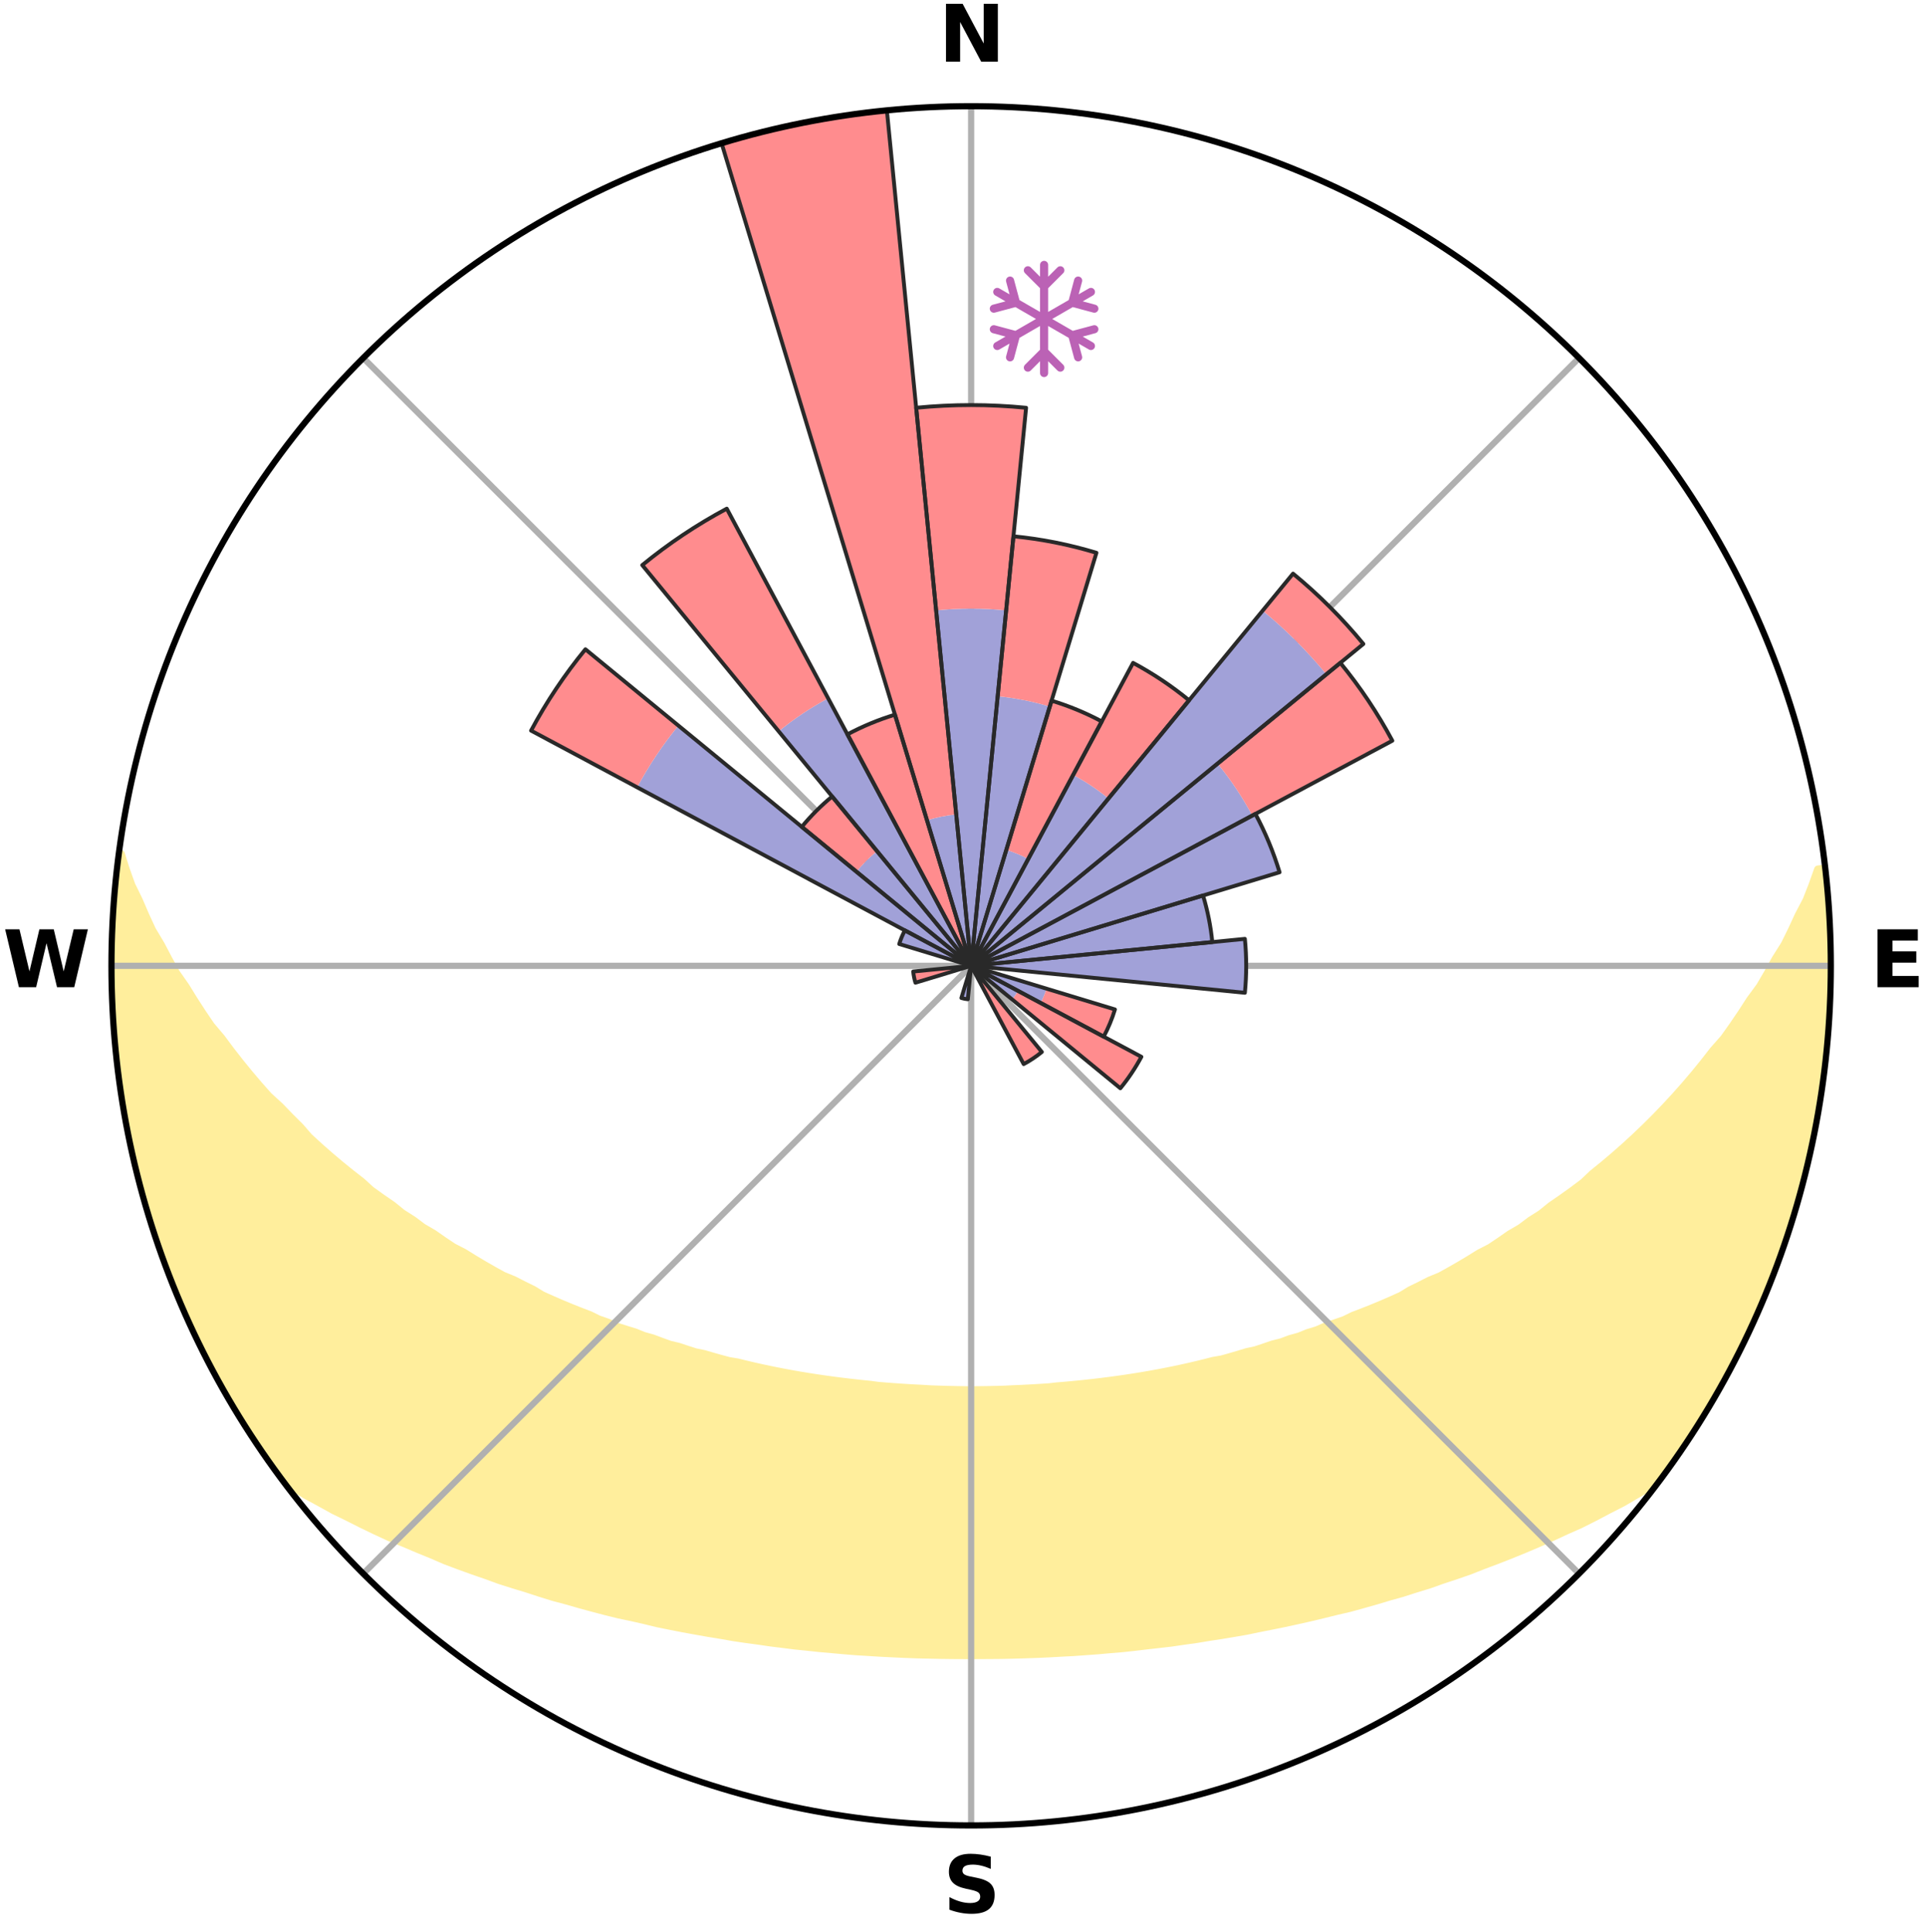 <?xml version="1.0" encoding="utf-8" standalone="no"?>
<!DOCTYPE svg PUBLIC "-//W3C//DTD SVG 1.1//EN"
  "http://www.w3.org/Graphics/SVG/1.1/DTD/svg11.dtd">
<svg xmlns:xlink="http://www.w3.org/1999/xlink" width="248.41pt" height="249.158pt" viewBox="0 0 248.41 249.158" xmlns="http://www.w3.org/2000/svg" version="1.1">
 <title>Ski Rose for Hirtenteich</title>
 <defs>
  <style type="text/css">*{stroke-linejoin: round; stroke-linecap: butt}</style>
 </defs>
 <g id="figure_1">
  <g id="patch_1">
   <path d="M 0 249.158 
L 248.41 249.158 
L 248.41 0 
L 0 0 
z
" style="fill: #ffffff"/>
  </g>
  <g id="axes_1">
   <g id="patch_2">
    <path d="M 236.135 124.579 
C 236.135 110.018 233.267 95.599 227.695 82.147 
C 222.122 68.695 213.955 56.471 203.659 46.175 
C 193.363 35.879 181.139 27.711 167.687 22.139 
C 154.235 16.567 139.815 13.699 125.255 13.699 
C 110.694 13.699 96.275 16.567 82.823 22.139 
C 69.371 27.711 57.147 35.879 46.851 46.175 
C 36.555 56.471 28.387 68.695 22.815 82.147 
C 17.243 95.599 14.375 110.018 14.375 124.579 
C 14.375 139.14 17.243 153.559 22.815 167.011 
C 28.387 180.463 36.555 192.687 46.851 202.983 
C 57.147 213.279 69.371 221.447 82.823 227.019 
C 96.275 232.591 110.694 235.459 125.255 235.459 
C 139.815 235.459 154.235 232.591 167.687 227.019 
C 181.139 221.447 193.363 213.279 203.659 202.983 
C 213.955 192.687 222.122 180.463 227.695 167.011 
C 233.267 153.559 236.135 139.14 236.135 124.579 
M 125.255 124.579 
C 125.255 124.579 125.255 124.579 125.255 124.579 
C 125.255 124.579 125.255 124.579 125.255 124.579 
C 125.255 124.579 125.255 124.579 125.255 124.579 
C 125.255 124.579 125.255 124.579 125.255 124.579 
C 125.255 124.579 125.255 124.579 125.255 124.579 
C 125.255 124.579 125.255 124.579 125.255 124.579 
C 125.255 124.579 125.255 124.579 125.255 124.579 
C 125.255 124.579 125.255 124.579 125.255 124.579 
C 125.255 124.579 125.255 124.579 125.255 124.579 
C 125.255 124.579 125.255 124.579 125.255 124.579 
C 125.255 124.579 125.255 124.579 125.255 124.579 
C 125.255 124.579 125.255 124.579 125.255 124.579 
C 125.255 124.579 125.255 124.579 125.255 124.579 
C 125.255 124.579 125.255 124.579 125.255 124.579 
C 125.255 124.579 125.255 124.579 125.255 124.579 
C 125.255 124.579 125.255 124.579 125.255 124.579 
z
" style="fill: #ffffff"/>
   </g>
   <g id="PolyCollection_1">
    <defs>
     <path id="m49ae077b98" d="M 235.356 -137.124 
L 234.476 -137.023 
L 233.771 -135.028 
L 232.999 -133.059 
L 231.977 -131.106 
L 231.098 -129.2 
L 230.176 -127.327 
L 229.015 -125.485 
L 228.017 -123.682 
L 226.984 -121.915 
L 225.719 -120.193 
L 224.625 -118.501 
L 223.502 -116.847 
L 222.353 -115.23 
L 220.979 -113.673 
L 219.78 -112.135 
L 218.56 -110.635 
L 217.318 -109.173 
L 216.056 -107.75 
L 214.776 -106.366 
L 213.478 -105.02 
L 212.165 -103.714 
L 210.837 -102.446 
L 209.496 -101.217 
L 208.143 -100.027 
L 206.779 -98.875 
L 205.405 -97.761 
L 204.204 -96.622 
L 202.813 -95.581 
L 201.416 -94.578 
L 200.014 -93.613 
L 198.779 -92.61 
L 197.37 -91.715 
L 196.123 -90.777 
L 194.709 -89.951 
L 193.455 -89.077 
L 192.197 -88.233 
L 190.782 -87.506 
L 189.522 -86.723 
L 188.26 -85.97 
L 186.998 -85.245 
L 185.735 -84.548 
L 184.337 -83.973 
L 183.081 -83.332 
L 181.827 -82.718 
L 180.704 -82.032 
L 179.453 -81.468 
L 178.207 -80.928 
L 176.966 -80.413 
L 175.731 -79.922 
L 174.502 -79.453 
L 173.385 -78.905 
L 172.166 -78.48 
L 170.954 -78.075 
L 169.846 -77.589 
L 168.648 -77.224 
L 167.546 -76.777 
L 166.362 -76.449 
L 165.268 -76.039 
L 164.099 -75.745 
L 163.014 -75.37 
L 161.933 -75.011 
L 160.787 -74.765 
L 159.716 -74.438 
L 158.649 -74.126 
L 157.586 -73.829 
L 156.472 -73.637 
L 155.421 -73.367 
L 154.374 -73.111 
L 153.332 -72.868 
L 152.294 -72.637 
L 151.261 -72.419 
L 150.232 -72.213 
L 149.208 -72.018 
L 148.189 -71.834 
L 147.174 -71.661 
L 146.164 -71.497 
L 145.159 -71.344 
L 144.157 -71.2 
L 143.16 -71.065 
L 142.168 -70.938 
L 141.179 -70.82 
L 140.194 -70.71 
L 139.213 -70.608 
L 138.235 -70.513 
L 137.26 -70.425 
L 136.289 -70.344 
L 135.327 -70.234 
L 134.36 -70.17 
L 133.395 -70.112 
L 132.432 -70.059 
L 131.472 -70.013 
L 130.513 -69.973 
L 129.556 -69.923 
L 128.599 -69.897 
L 127.643 -69.877 
L 126.688 -69.862 
L 125.732 -69.852 
L 124.777 -69.852 
L 123.822 -69.865 
L 122.867 -69.882 
L 121.911 -69.905 
L 120.954 -69.934 
L 119.996 -69.968 
L 119.04 -70.029 
L 118.08 -70.078 
L 117.118 -70.133 
L 116.154 -70.194 
L 115.188 -70.261 
L 114.219 -70.335 
L 113.247 -70.415 
L 112.283 -70.547 
L 111.306 -70.644 
L 110.326 -70.749 
L 109.343 -70.861 
L 108.356 -70.982 
L 107.365 -71.111 
L 106.369 -71.248 
L 105.37 -71.394 
L 104.366 -71.55 
L 103.358 -71.715 
L 102.345 -71.89 
L 101.328 -72.076 
L 100.306 -72.273 
L 99.28 -72.481 
L 98.249 -72.7 
L 97.213 -72.932 
L 96.173 -73.177 
L 95.128 -73.434 
L 94.025 -73.616 
L 92.968 -73.9 
L 91.908 -74.197 
L 90.843 -74.51 
L 89.707 -74.743 
L 88.632 -75.086 
L 87.554 -75.446 
L 86.394 -75.724 
L 85.306 -76.117 
L 84.215 -76.527 
L 83.033 -76.856 
L 81.934 -77.303 
L 80.739 -77.669 
L 79.535 -78.054 
L 78.425 -78.56 
L 77.209 -78.985 
L 76.096 -79.533 
L 74.869 -80.002 
L 73.637 -80.494 
L 72.4 -81.008 
L 71.157 -81.548 
L 69.91 -82.111 
L 68.789 -82.796 
L 67.538 -83.41 
L 66.285 -84.05 
L 64.89 -84.625 
L 63.631 -85.321 
L 62.372 -86.045 
L 61.114 -86.797 
L 59.856 -87.578 
L 58.445 -88.304 
L 57.19 -89.147 
L 55.939 -90.019 
L 54.528 -90.844 
L 53.285 -91.78 
L 51.878 -92.674 
L 50.646 -93.675 
L 49.248 -94.639 
L 47.854 -95.64 
L 46.646 -96.742 
L 45.267 -97.816 
L 43.897 -98.927 
L 42.536 -100.077 
L 41.186 -101.265 
L 39.848 -102.491 
L 38.714 -103.802 
L 37.405 -105.103 
L 36.112 -106.443 
L 34.641 -107.785 
L 33.382 -109.205 
L 32.143 -110.663 
L 30.925 -112.16 
L 29.729 -113.695 
L 28.557 -115.268 
L 27.21 -116.863 
L 26.09 -118.514 
L 24.998 -120.202 
L 23.936 -121.926 
L 22.705 -123.684 
L 21.709 -125.483 
L 20.747 -127.316 
L 19.628 -129.191 
L 18.749 -131.093 
L 17.917 -133.027 
L 16.951 -135.008 
L 16.24 -137 
L 15.603 -139.015 
L 15.434 -139.037 
L 15.434 -139.037 
L 15.115 -137.128 
L 14.914 -135.204 
L 14.747 -133.276 
L 14.612 -131.346 
L 14.596 -129.411 
L 14.442 -127.481 
L 14.406 -125.546 
L 14.402 -123.612 
L 14.43 -121.677 
L 14.489 -119.743 
L 14.671 -117.815 
L 14.794 -115.886 
L 14.948 -113.958 
L 15.226 -112.043 
L 15.368 -110.112 
L 15.616 -108.193 
L 16.062 -106.306 
L 16.3 -104.386 
L 16.64 -102.481 
L 17.01 -100.582 
L 17.573 -98.727 
L 17.941 -96.826 
L 18.463 -94.963 
L 18.954 -93.091 
L 19.577 -91.259 
L 20.13 -89.405 
L 20.814 -87.595 
L 21.43 -85.761 
L 22.128 -83.956 
L 22.903 -82.184 
L 23.612 -80.384 
L 24.403 -78.618 
L 25.178 -76.845 
L 26.038 -75.111 
L 26.966 -73.413 
L 27.818 -71.675 
L 28.811 -70.014 
L 29.756 -68.326 
L 30.754 -66.669 
L 31.79 -65.036 
L 32.821 -63.398 
L 33.877 -61.777 
L 34.998 -60.199 
L 36.13 -58.63 
L 37.694 -57.392 
L 39.433 -56.313 
L 41.25 -55.331 
L 43.025 -54.348 
L 44.861 -53.453 
L 46.65 -52.551 
L 48.443 -51.687 
L 50.236 -50.858 
L 52.08 -50.116 
L 53.869 -49.354 
L 55.656 -48.625 
L 57.392 -47.874 
L 59.171 -47.205 
L 60.945 -46.565 
L 62.713 -45.954 
L 64.439 -45.323 
L 66.195 -44.765 
L 67.944 -44.233 
L 69.651 -43.675 
L 71.356 -43.147 
L 73.084 -42.687 
L 74.774 -42.201 
L 76.461 -41.744 
L 78.139 -41.302 
L 79.815 -40.889 
L 81.504 -40.535 
L 83.163 -40.155 
L 84.797 -39.758 
L 86.447 -39.424 
L 88.088 -39.102 
L 89.726 -38.804 
L 91.354 -38.516 
L 92.979 -38.252 
L 94.584 -37.968 
L 96.196 -37.73 
L 97.803 -37.514 
L 99.396 -37.28 
L 100.991 -37.086 
L 102.576 -36.885 
L 104.163 -36.726 
L 105.74 -36.555 
L 107.318 -36.416 
L 108.889 -36.274 
L 110.456 -36.147 
L 112.025 -36.054 
L 113.587 -35.955 
L 115.149 -35.878 
L 116.707 -35.805 
L 118.264 -35.746 
L 119.819 -35.711 
L 121.373 -35.678 
L 122.926 -35.658 
L 124.479 -35.65 
L 126.031 -35.651 
L 127.583 -35.66 
L 129.137 -35.673 
L 130.691 -35.706 
L 132.246 -35.752 
L 133.803 -35.806 
L 135.361 -35.878 
L 136.921 -35.965 
L 138.486 -36.046 
L 140.051 -36.159 
L 141.621 -36.273 
L 143.192 -36.415 
L 144.771 -36.545 
L 146.349 -36.716 
L 147.93 -36.903 
L 149.52 -37.083 
L 151.117 -37.268 
L 152.71 -37.502 
L 154.316 -37.725 
L 155.917 -37.992 
L 157.536 -38.239 
L 159.158 -38.51 
L 160.79 -38.79 
L 162.41 -39.129 
L 164.049 -39.452 
L 165.699 -39.787 
L 167.351 -40.147 
L 169.013 -40.52 
L 170.678 -40.92 
L 172.353 -41.334 
L 174.058 -41.728 
L 175.742 -42.192 
L 177.436 -42.671 
L 179.131 -43.181 
L 180.866 -43.665 
L 182.577 -44.216 
L 184.326 -44.749 
L 186.043 -45.359 
L 187.805 -45.943 
L 189.573 -46.554 
L 191.308 -47.241 
L 193.086 -47.91 
L 194.869 -48.608 
L 196.656 -49.338 
L 198.446 -50.099 
L 200.237 -50.894 
L 202.03 -51.722 
L 203.872 -52.54 
L 205.661 -53.442 
L 207.445 -54.382 
L 209.277 -55.316 
L 211.037 -56.345 
L 212.829 -57.381 
L 214.38 -58.63 
L 215.493 -60.213 
L 216.628 -61.78 
L 217.714 -63.382 
L 218.735 -65.025 
L 219.766 -66.663 
L 220.778 -68.312 
L 221.745 -69.988 
L 222.652 -71.697 
L 223.581 -73.393 
L 224.419 -75.138 
L 225.309 -76.856 
L 226.088 -78.627 
L 226.874 -80.394 
L 227.613 -82.181 
L 228.397 -83.95 
L 229.1 -85.753 
L 229.699 -87.593 
L 230.369 -89.408 
L 230.915 -91.265 
L 231.509 -93.105 
L 232.092 -94.95 
L 232.472 -96.851 
L 232.969 -98.719 
L 233.425 -100.598 
L 233.834 -102.488 
L 234.211 -104.385 
L 234.549 -106.29 
L 234.849 -108.2 
L 235.114 -110.116 
L 235.338 -112.037 
L 235.522 -113.962 
L 235.669 -115.889 
L 235.791 -117.818 
L 235.864 -119.75 
L 236.089 -121.677 
L 236.091 -123.612 
L 236.058 -125.546 
L 236.007 -127.479 
L 235.905 -129.41 
L 235.77 -131.338 
L 235.79 -133.278 
L 235.589 -135.203 
L 235.356 -137.124 
z
" style="stroke: #ffee9c"/>
    </defs>
    <g clip-path="url(#pdf718531bd)">
     <use xlink:href="#m49ae077b98" x="0" y="249.158" style="fill: #ffee9c; stroke: #ffee9c"/>
    </g>
   </g>
   <g id="matplotlib.axis_1">
    <g id="xtick_1">
     <g id="line2d_1">
      <path d="M 125.255 124.579 
L 125.255 13.699 
" clip-path="url(#pdf718531bd)" style="fill: none; stroke: #b0b0b0; stroke-width: 0.8; stroke-linecap: square"/>
     </g>
     <g id="text_1">
      <!-- N -->
      <g transform="translate(121.07 7.958) scale(0.1 -0.1)">
       <defs>
        <path id="DejaVuSans-Bold-4e" d="M 588 4666 
L 1931 4666 
L 3628 1466 
L 3628 4666 
L 4769 4666 
L 4769 0 
L 3425 0 
L 1728 3200 
L 1728 0 
L 588 0 
L 588 4666 
z
" transform="scale(0.016)"/>
       </defs>
       <use xlink:href="#DejaVuSans-Bold-4e"/>
      </g>
     </g>
    </g>
    <g id="xtick_2">
     <g id="line2d_2">
      <path d="M 125.255 124.579 
L 203.659 46.175 
" clip-path="url(#pdf718531bd)" style="fill: none; stroke: #b0b0b0; stroke-width: 0.8; stroke-linecap: square"/>
     </g>
    </g>
    <g id="xtick_3">
     <g id="line2d_3">
      <path d="M 125.255 124.579 
L 236.135 124.579 
" clip-path="url(#pdf718531bd)" style="fill: none; stroke: #b0b0b0; stroke-width: 0.8; stroke-linecap: square"/>
     </g>
     <g id="text_2">
      <!-- E -->
      <g transform="translate(241.219 127.338) scale(0.1 -0.1)">
       <defs>
        <path id="DejaVuSans-Bold-45" d="M 588 4666 
L 3834 4666 
L 3834 3756 
L 1791 3756 
L 1791 2888 
L 3713 2888 
L 3713 1978 
L 1791 1978 
L 1791 909 
L 3903 909 
L 3903 0 
L 588 0 
L 588 4666 
z
" transform="scale(0.016)"/>
       </defs>
       <use xlink:href="#DejaVuSans-Bold-45"/>
      </g>
     </g>
    </g>
    <g id="xtick_4">
     <g id="line2d_4">
      <path d="M 125.255 124.579 
L 203.659 202.983 
" clip-path="url(#pdf718531bd)" style="fill: none; stroke: #b0b0b0; stroke-width: 0.8; stroke-linecap: square"/>
     </g>
    </g>
    <g id="xtick_5">
     <g id="line2d_5">
      <path d="M 125.255 124.579 
L 125.255 235.459 
" clip-path="url(#pdf718531bd)" style="fill: none; stroke: #b0b0b0; stroke-width: 0.8; stroke-linecap: square"/>
     </g>
     <g id="text_3">
      <!-- S -->
      <g transform="translate(121.654 246.718) scale(0.1 -0.1)">
       <defs>
        <path id="DejaVuSans-Bold-53" d="M 3834 4519 
L 3834 3531 
Q 3450 3703 3084 3790 
Q 2719 3878 2394 3878 
Q 1963 3878 1756 3759 
Q 1550 3641 1550 3391 
Q 1550 3203 1689 3098 
Q 1828 2994 2194 2919 
L 2706 2816 
Q 3484 2659 3812 2340 
Q 4141 2022 4141 1434 
Q 4141 663 3683 286 
Q 3225 -91 2284 -91 
Q 1841 -91 1394 -6 
Q 947 78 500 244 
L 500 1259 
Q 947 1022 1364 901 
Q 1781 781 2169 781 
Q 2563 781 2772 912 
Q 2981 1044 2981 1288 
Q 2981 1506 2839 1625 
Q 2697 1744 2272 1838 
L 1806 1941 
Q 1106 2091 782 2419 
Q 459 2747 459 3303 
Q 459 4000 909 4375 
Q 1359 4750 2203 4750 
Q 2588 4750 2994 4692 
Q 3400 4634 3834 4519 
z
" transform="scale(0.016)"/>
       </defs>
       <use xlink:href="#DejaVuSans-Bold-53"/>
      </g>
     </g>
    </g>
    <g id="xtick_6">
     <g id="line2d_6">
      <path d="M 125.255 124.579 
L 46.851 202.983 
" clip-path="url(#pdf718531bd)" style="fill: none; stroke: #b0b0b0; stroke-width: 0.8; stroke-linecap: square"/>
     </g>
    </g>
    <g id="xtick_7">
     <g id="line2d_7">
      <path d="M 125.255 124.579 
L 14.375 124.579 
" clip-path="url(#pdf718531bd)" style="fill: none; stroke: #b0b0b0; stroke-width: 0.8; stroke-linecap: square"/>
     </g>
     <g id="text_4">
      <!-- W -->
      <g transform="translate(0.36 127.338) scale(0.1 -0.1)">
       <defs>
        <path id="DejaVuSans-Bold-57" d="M 191 4666 
L 1344 4666 
L 2150 1275 
L 2950 4666 
L 4109 4666 
L 4909 1275 
L 5716 4666 
L 6859 4666 
L 5759 0 
L 4372 0 
L 3525 3547 
L 2688 0 
L 1300 0 
L 191 4666 
z
" transform="scale(0.016)"/>
       </defs>
       <use xlink:href="#DejaVuSans-Bold-57"/>
      </g>
     </g>
    </g>
    <g id="xtick_8">
     <g id="line2d_8">
      <path d="M 125.255 124.579 
L 46.851 46.175 
" clip-path="url(#pdf718531bd)" style="fill: none; stroke: #b0b0b0; stroke-width: 0.8; stroke-linecap: square"/>
     </g>
    </g>
   </g>
   <g id="matplotlib.axis_2"/>
   <g id="patch_3">
    <path d="M 125.255 124.579 
C 125.255 124.579 125.255 124.579 125.255 124.579 
C 125.255 124.579 125.255 124.579 125.255 124.579 
L 125.255 124.579 
C 125.255 124.579 125.255 124.579 125.255 124.579 
C 125.255 124.579 125.255 124.579 125.255 124.579 
z
" clip-path="url(#pdf718531bd)" style="fill: #d9d9d9"/>
   </g>
   <g id="patch_4">
    <path d="M 125.255 124.579 
C 125.255 124.579 125.255 124.579 125.255 124.579 
C 125.255 124.579 125.255 124.579 125.255 124.579 
L 125.255 124.579 
C 125.255 124.579 125.255 124.579 125.255 124.579 
C 125.255 124.579 125.255 124.579 125.255 124.579 
z
" clip-path="url(#pdf718531bd)" style="fill: #d9d9d9"/>
   </g>
   <g id="patch_5">
    <path d="M 125.255 124.579 
C 125.255 124.579 125.255 124.579 125.255 124.579 
C 125.255 124.579 125.255 124.579 125.255 124.579 
L 125.255 124.579 
C 125.255 124.579 125.255 124.579 125.255 124.579 
C 125.255 124.579 125.255 124.579 125.255 124.579 
z
" clip-path="url(#pdf718531bd)" style="fill: #d9d9d9"/>
   </g>
   <g id="patch_6">
    <path d="M 125.255 124.579 
C 125.255 124.579 125.255 124.579 125.255 124.579 
C 125.255 124.579 125.255 124.579 125.255 124.579 
L 125.255 124.579 
C 125.255 124.579 125.255 124.579 125.255 124.579 
C 125.255 124.579 125.255 124.579 125.255 124.579 
z
" clip-path="url(#pdf718531bd)" style="fill: #d9d9d9"/>
   </g>
   <g id="patch_7">
    <path d="M 125.255 124.579 
C 125.255 124.579 125.255 124.579 125.255 124.579 
C 125.255 124.579 125.255 124.579 125.255 124.579 
L 125.255 124.579 
C 125.255 124.579 125.255 124.579 125.255 124.579 
C 125.255 124.579 125.255 124.579 125.255 124.579 
z
" clip-path="url(#pdf718531bd)" style="fill: #d9d9d9"/>
   </g>
   <g id="patch_8">
    <path d="M 125.255 124.579 
C 125.255 124.579 125.255 124.579 125.255 124.579 
C 125.255 124.579 125.255 124.579 125.255 124.579 
L 125.255 124.579 
C 125.255 124.579 125.255 124.579 125.255 124.579 
C 125.255 124.579 125.255 124.579 125.255 124.579 
z
" clip-path="url(#pdf718531bd)" style="fill: #d9d9d9"/>
   </g>
   <g id="patch_9">
    <path d="M 125.255 124.579 
C 125.255 124.579 125.255 124.579 125.255 124.579 
C 125.255 124.579 125.255 124.579 125.255 124.579 
L 125.255 124.579 
C 125.255 124.579 125.255 124.579 125.255 124.579 
C 125.255 124.579 125.255 124.579 125.255 124.579 
z
" clip-path="url(#pdf718531bd)" style="fill: #d9d9d9"/>
   </g>
   <g id="patch_10">
    <path d="M 125.255 124.579 
C 125.255 124.579 125.255 124.579 125.255 124.579 
C 125.255 124.579 125.255 124.579 125.255 124.579 
L 125.255 124.579 
C 125.255 124.579 125.255 124.579 125.255 124.579 
C 125.255 124.579 125.255 124.579 125.255 124.579 
z
" clip-path="url(#pdf718531bd)" style="fill: #d9d9d9"/>
   </g>
   <g id="patch_11">
    <path d="M 125.255 124.579 
C 125.255 124.579 125.255 124.579 125.255 124.579 
C 125.255 124.579 125.255 124.579 125.255 124.579 
L 125.255 124.579 
C 125.255 124.579 125.255 124.579 125.255 124.579 
C 125.255 124.579 125.255 124.579 125.255 124.579 
z
" clip-path="url(#pdf718531bd)" style="fill: #d9d9d9"/>
   </g>
   <g id="patch_12">
    <path d="M 125.255 124.579 
C 125.255 124.579 125.255 124.579 125.255 124.579 
C 125.255 124.579 125.255 124.579 125.255 124.579 
L 125.255 124.579 
C 125.255 124.579 125.255 124.579 125.255 124.579 
C 125.255 124.579 125.255 124.579 125.255 124.579 
z
" clip-path="url(#pdf718531bd)" style="fill: #d9d9d9"/>
   </g>
   <g id="patch_13">
    <path d="M 125.255 124.579 
C 125.255 124.579 125.255 124.579 125.255 124.579 
C 125.255 124.579 125.255 124.579 125.255 124.579 
L 125.255 124.579 
C 125.255 124.579 125.255 124.579 125.255 124.579 
C 125.255 124.579 125.255 124.579 125.255 124.579 
z
" clip-path="url(#pdf718531bd)" style="fill: #d9d9d9"/>
   </g>
   <g id="patch_14">
    <path d="M 125.255 124.579 
C 125.255 124.579 125.255 124.579 125.255 124.579 
C 125.255 124.579 125.255 124.579 125.255 124.579 
L 125.255 124.579 
C 125.255 124.579 125.255 124.579 125.255 124.579 
C 125.255 124.579 125.255 124.579 125.255 124.579 
z
" clip-path="url(#pdf718531bd)" style="fill: #d9d9d9"/>
   </g>
   <g id="patch_15">
    <path d="M 125.255 124.579 
C 125.255 124.579 125.255 124.579 125.255 124.579 
C 125.255 124.579 125.255 124.579 125.255 124.579 
L 125.255 124.579 
C 125.255 124.579 125.255 124.579 125.255 124.579 
C 125.255 124.579 125.255 124.579 125.255 124.579 
z
" clip-path="url(#pdf718531bd)" style="fill: #d9d9d9"/>
   </g>
   <g id="patch_16">
    <path d="M 125.255 124.579 
C 125.255 124.579 125.255 124.579 125.255 124.579 
C 125.255 124.579 125.255 124.579 125.255 124.579 
L 125.255 124.579 
C 125.255 124.579 125.255 124.579 125.255 124.579 
C 125.255 124.579 125.255 124.579 125.255 124.579 
z
" clip-path="url(#pdf718531bd)" style="fill: #d9d9d9"/>
   </g>
   <g id="patch_17">
    <path d="M 125.255 124.579 
C 125.255 124.579 125.255 124.579 125.255 124.579 
C 125.255 124.579 125.255 124.579 125.255 124.579 
L 125.255 124.579 
C 125.255 124.579 125.255 124.579 125.255 124.579 
C 125.255 124.579 125.255 124.579 125.255 124.579 
z
" clip-path="url(#pdf718531bd)" style="fill: #d9d9d9"/>
   </g>
   <g id="patch_18">
    <path d="M 125.255 124.579 
C 125.255 124.579 125.255 124.579 125.255 124.579 
C 125.255 124.579 125.255 124.579 125.255 124.579 
L 125.255 124.579 
C 125.255 124.579 125.255 124.579 125.255 124.579 
C 125.255 124.579 125.255 124.579 125.255 124.579 
z
" clip-path="url(#pdf718531bd)" style="fill: #d9d9d9"/>
   </g>
   <g id="patch_19">
    <path d="M 125.255 124.579 
C 125.255 124.579 125.255 124.579 125.255 124.579 
C 125.255 124.579 125.255 124.579 125.255 124.579 
L 125.255 124.579 
C 125.255 124.579 125.255 124.579 125.255 124.579 
C 125.255 124.579 125.255 124.579 125.255 124.579 
z
" clip-path="url(#pdf718531bd)" style="fill: #d9d9d9"/>
   </g>
   <g id="patch_20">
    <path d="M 125.255 124.579 
C 125.255 124.579 125.255 124.579 125.255 124.579 
C 125.255 124.579 125.255 124.579 125.255 124.579 
L 125.255 124.579 
C 125.255 124.579 125.255 124.579 125.255 124.579 
C 125.255 124.579 125.255 124.579 125.255 124.579 
z
" clip-path="url(#pdf718531bd)" style="fill: #d9d9d9"/>
   </g>
   <g id="patch_21">
    <path d="M 125.255 124.579 
C 125.255 124.579 125.255 124.579 125.255 124.579 
C 125.255 124.579 125.255 124.579 125.255 124.579 
L 125.255 124.579 
C 125.255 124.579 125.255 124.579 125.255 124.579 
C 125.255 124.579 125.255 124.579 125.255 124.579 
z
" clip-path="url(#pdf718531bd)" style="fill: #d9d9d9"/>
   </g>
   <g id="patch_22">
    <path d="M 125.255 124.579 
C 125.255 124.579 125.255 124.579 125.255 124.579 
C 125.255 124.579 125.255 124.579 125.255 124.579 
L 125.255 124.579 
C 125.255 124.579 125.255 124.579 125.255 124.579 
C 125.255 124.579 125.255 124.579 125.255 124.579 
z
" clip-path="url(#pdf718531bd)" style="fill: #d9d9d9"/>
   </g>
   <g id="patch_23">
    <path d="M 125.255 124.579 
C 125.255 124.579 125.255 124.579 125.255 124.579 
C 125.255 124.579 125.255 124.579 125.255 124.579 
L 125.255 124.579 
C 125.255 124.579 125.255 124.579 125.255 124.579 
C 125.255 124.579 125.255 124.579 125.255 124.579 
z
" clip-path="url(#pdf718531bd)" style="fill: #d9d9d9"/>
   </g>
   <g id="patch_24">
    <path d="M 125.255 124.579 
C 125.255 124.579 125.255 124.579 125.255 124.579 
C 125.255 124.579 125.255 124.579 125.255 124.579 
L 125.255 124.579 
C 125.255 124.579 125.255 124.579 125.255 124.579 
C 125.255 124.579 125.255 124.579 125.255 124.579 
z
" clip-path="url(#pdf718531bd)" style="fill: #d9d9d9"/>
   </g>
   <g id="patch_25">
    <path d="M 125.255 124.579 
C 125.255 124.579 125.255 124.579 125.255 124.579 
C 125.255 124.579 125.255 124.579 125.255 124.579 
L 125.255 124.579 
C 125.255 124.579 125.255 124.579 125.255 124.579 
C 125.255 124.579 125.255 124.579 125.255 124.579 
z
" clip-path="url(#pdf718531bd)" style="fill: #d9d9d9"/>
   </g>
   <g id="patch_26">
    <path d="M 125.255 124.579 
C 125.255 124.579 125.255 124.579 125.255 124.579 
C 125.255 124.579 125.255 124.579 125.255 124.579 
L 125.255 124.579 
C 125.255 124.579 125.255 124.579 125.255 124.579 
C 125.255 124.579 125.255 124.579 125.255 124.579 
z
" clip-path="url(#pdf718531bd)" style="fill: #d9d9d9"/>
   </g>
   <g id="patch_27">
    <path d="M 125.255 124.579 
C 125.255 124.579 125.255 124.579 125.255 124.579 
C 125.255 124.579 125.255 124.579 125.255 124.579 
L 125.255 124.579 
C 125.255 124.579 125.255 124.579 125.255 124.579 
C 125.255 124.579 125.255 124.579 125.255 124.579 
z
" clip-path="url(#pdf718531bd)" style="fill: #d9d9d9"/>
   </g>
   <g id="patch_28">
    <path d="M 125.255 124.579 
C 125.255 124.579 125.255 124.579 125.255 124.579 
C 125.255 124.579 125.255 124.579 125.255 124.579 
L 125.255 124.579 
C 125.255 124.579 125.255 124.579 125.255 124.579 
C 125.255 124.579 125.255 124.579 125.255 124.579 
z
" clip-path="url(#pdf718531bd)" style="fill: #d9d9d9"/>
   </g>
   <g id="patch_29">
    <path d="M 125.255 124.579 
C 125.255 124.579 125.255 124.579 125.255 124.579 
C 125.255 124.579 125.255 124.579 125.255 124.579 
L 125.255 124.579 
C 125.255 124.579 125.255 124.579 125.255 124.579 
C 125.255 124.579 125.255 124.579 125.255 124.579 
z
" clip-path="url(#pdf718531bd)" style="fill: #d9d9d9"/>
   </g>
   <g id="patch_30">
    <path d="M 125.255 124.579 
C 125.255 124.579 125.255 124.579 125.255 124.579 
C 125.255 124.579 125.255 124.579 125.255 124.579 
L 125.255 124.579 
C 125.255 124.579 125.255 124.579 125.255 124.579 
C 125.255 124.579 125.255 124.579 125.255 124.579 
z
" clip-path="url(#pdf718531bd)" style="fill: #d9d9d9"/>
   </g>
   <g id="patch_31">
    <path d="M 125.255 124.579 
C 125.255 124.579 125.255 124.579 125.255 124.579 
C 125.255 124.579 125.255 124.579 125.255 124.579 
L 125.255 124.579 
C 125.255 124.579 125.255 124.579 125.255 124.579 
C 125.255 124.579 125.255 124.579 125.255 124.579 
z
" clip-path="url(#pdf718531bd)" style="fill: #d9d9d9"/>
   </g>
   <g id="patch_32">
    <path d="M 125.255 124.579 
C 125.255 124.579 125.255 124.579 125.255 124.579 
C 125.255 124.579 125.255 124.579 125.255 124.579 
L 125.255 124.579 
C 125.255 124.579 125.255 124.579 125.255 124.579 
C 125.255 124.579 125.255 124.579 125.255 124.579 
z
" clip-path="url(#pdf718531bd)" style="fill: #d9d9d9"/>
   </g>
   <g id="patch_33">
    <path d="M 125.255 124.579 
C 125.255 124.579 125.255 124.579 125.255 124.579 
C 125.255 124.579 125.255 124.579 125.255 124.579 
L 125.255 124.579 
C 125.255 124.579 125.255 124.579 125.255 124.579 
C 125.255 124.579 125.255 124.579 125.255 124.579 
z
" clip-path="url(#pdf718531bd)" style="fill: #d9d9d9"/>
   </g>
   <g id="patch_34">
    <path d="M 125.255 124.579 
C 125.255 124.579 125.255 124.579 125.255 124.579 
C 125.255 124.579 125.255 124.579 125.255 124.579 
L 125.255 124.579 
C 125.255 124.579 125.255 124.579 125.255 124.579 
C 125.255 124.579 125.255 124.579 125.255 124.579 
z
" clip-path="url(#pdf718531bd)" style="fill: #d9d9d9"/>
   </g>
   <g id="patch_35">
    <path d="M 125.255 124.579 
C 125.255 124.579 125.255 124.579 125.255 124.579 
C 125.255 124.579 125.255 124.579 125.255 124.579 
L 129.771 78.729 
C 128.27 78.581 126.763 78.507 125.255 78.507 
C 123.747 78.507 122.24 78.581 120.739 78.729 
z
" clip-path="url(#pdf718531bd)" style="fill: #a1a1d8"/>
   </g>
   <g id="patch_36">
    <path d="M 125.255 124.579 
C 125.255 124.579 125.255 124.579 125.255 124.579 
C 125.255 124.579 125.255 124.579 125.255 124.579 
L 135.398 91.141 
C 134.304 90.809 133.194 90.531 132.072 90.308 
C 130.95 90.085 129.818 89.917 128.68 89.805 
z
" clip-path="url(#pdf718531bd)" style="fill: #a1a1d8"/>
   </g>
   <g id="patch_37">
    <path d="M 125.255 124.579 
C 125.255 124.579 125.255 124.579 125.255 124.579 
C 125.255 124.579 125.255 124.579 125.255 124.579 
L 132.621 110.797 
C 132.17 110.556 131.708 110.338 131.235 110.142 
C 130.762 109.946 130.281 109.774 129.791 109.625 
z
" clip-path="url(#pdf718531bd)" style="fill: #a1a1d8"/>
   </g>
   <g id="patch_38">
    <path d="M 125.255 124.579 
C 125.255 124.579 125.255 124.579 125.255 124.579 
C 125.255 124.579 125.255 124.579 125.255 124.579 
L 142.967 102.996 
C 142.261 102.417 141.526 101.872 140.767 101.364 
C 140.007 100.856 139.222 100.386 138.416 99.955 
z
" clip-path="url(#pdf718531bd)" style="fill: #a1a1d8"/>
   </g>
   <g id="patch_39">
    <path d="M 125.255 124.579 
C 125.255 124.579 125.255 124.579 125.255 124.579 
C 125.255 124.579 125.255 124.579 125.255 124.579 
L 171.07 86.98 
C 169.839 85.48 168.535 84.042 167.164 82.67 
C 165.792 81.299 164.354 79.995 162.854 78.764 
z
" clip-path="url(#pdf718531bd)" style="fill: #a1a1d8"/>
   </g>
   <g id="patch_40">
    <path d="M 125.255 124.579 
C 125.255 124.579 125.255 124.579 125.255 124.579 
C 125.255 124.579 125.255 124.579 125.255 124.579 
L 161.517 105.197 
C 160.882 104.01 160.19 102.855 159.442 101.736 
C 158.695 100.617 157.892 99.535 157.039 98.495 
z
" clip-path="url(#pdf718531bd)" style="fill: #a1a1d8"/>
   </g>
   <g id="patch_41">
    <path d="M 125.255 124.579 
C 125.255 124.579 125.255 124.579 125.255 124.579 
C 125.255 124.579 125.255 124.579 125.255 124.579 
L 165.036 112.512 
C 164.641 111.209 164.182 109.928 163.662 108.67 
C 163.141 107.413 162.559 106.183 161.917 104.983 
z
" clip-path="url(#pdf718531bd)" style="fill: #a1a1d8"/>
   </g>
   <g id="patch_42">
    <path d="M 125.255 124.579 
C 125.255 124.579 125.255 124.579 125.255 124.579 
C 125.255 124.579 125.255 124.579 125.255 124.579 
L 156.358 121.516 
C 156.258 120.498 156.107 119.485 155.908 118.482 
C 155.708 117.478 155.46 116.486 155.163 115.507 
z
" clip-path="url(#pdf718531bd)" style="fill: #a1a1d8"/>
   </g>
   <g id="patch_43">
    <path d="M 125.255 124.579 
C 125.255 124.579 125.255 124.579 125.255 124.579 
C 125.255 124.579 125.255 124.579 125.255 124.579 
L 160.56 128.056 
C 160.674 126.901 160.731 125.74 160.731 124.579 
C 160.731 123.418 160.674 122.257 160.56 121.102 
z
" clip-path="url(#pdf718531bd)" style="fill: #a1a1d8"/>
   </g>
   <g id="patch_44">
    <path d="M 125.255 124.579 
C 125.255 124.579 125.255 124.579 125.255 124.579 
C 125.255 124.579 125.255 124.579 125.255 124.579 
L 125.255 124.579 
C 125.255 124.579 125.255 124.579 125.255 124.579 
C 125.255 124.579 125.255 124.579 125.255 124.579 
z
" clip-path="url(#pdf718531bd)" style="fill: #a1a1d8"/>
   </g>
   <g id="patch_45">
    <path d="M 125.255 124.579 
C 125.255 124.579 125.255 124.579 125.255 124.579 
C 125.255 124.579 125.255 124.579 125.255 124.579 
L 134.219 129.371 
C 134.376 129.077 134.518 128.776 134.645 128.469 
C 134.773 128.161 134.885 127.848 134.982 127.53 
z
" clip-path="url(#pdf718531bd)" style="fill: #a1a1d8"/>
   </g>
   <g id="patch_46">
    <path d="M 125.255 124.579 
C 125.255 124.579 125.255 124.579 125.255 124.579 
C 125.255 124.579 125.255 124.579 125.255 124.579 
L 130.552 128.926 
C 130.694 128.753 130.828 128.573 130.953 128.386 
C 131.077 128.2 131.193 128.007 131.298 127.809 
z
" clip-path="url(#pdf718531bd)" style="fill: #a1a1d8"/>
   </g>
   <g id="patch_47">
    <path d="M 125.255 124.579 
C 125.255 124.579 125.255 124.579 125.255 124.579 
C 125.255 124.579 125.255 124.579 125.255 124.579 
L 125.255 124.579 
C 125.255 124.579 125.255 124.579 125.255 124.579 
C 125.255 124.579 125.255 124.579 125.255 124.579 
z
" clip-path="url(#pdf718531bd)" style="fill: #a1a1d8"/>
   </g>
   <g id="patch_48">
    <path d="M 125.255 124.579 
C 125.255 124.579 125.255 124.579 125.255 124.579 
C 125.255 124.579 125.255 124.579 125.255 124.579 
L 125.255 124.579 
C 125.255 124.579 125.255 124.579 125.255 124.579 
C 125.255 124.579 125.255 124.579 125.255 124.579 
z
" clip-path="url(#pdf718531bd)" style="fill: #a1a1d8"/>
   </g>
   <g id="patch_49">
    <path d="M 125.255 124.579 
C 125.255 124.579 125.255 124.579 125.255 124.579 
C 125.255 124.579 125.255 124.579 125.255 124.579 
L 125.255 124.579 
C 125.255 124.579 125.255 124.579 125.255 124.579 
C 125.255 124.579 125.255 124.579 125.255 124.579 
z
" clip-path="url(#pdf718531bd)" style="fill: #a1a1d8"/>
   </g>
   <g id="patch_50">
    <path d="M 125.255 124.579 
C 125.255 124.579 125.255 124.579 125.255 124.579 
C 125.255 124.579 125.255 124.579 125.255 124.579 
L 125.255 124.579 
C 125.255 124.579 125.255 124.579 125.255 124.579 
C 125.255 124.579 125.255 124.579 125.255 124.579 
z
" clip-path="url(#pdf718531bd)" style="fill: #a1a1d8"/>
   </g>
   <g id="patch_51">
    <path d="M 125.255 124.579 
C 125.255 124.579 125.255 124.579 125.255 124.579 
C 125.255 124.579 125.255 124.579 125.255 124.579 
L 125.255 124.579 
C 125.255 124.579 125.255 124.579 125.255 124.579 
C 125.255 124.579 125.255 124.579 125.255 124.579 
z
" clip-path="url(#pdf718531bd)" style="fill: #a1a1d8"/>
   </g>
   <g id="patch_52">
    <path d="M 125.255 124.579 
C 125.255 124.579 125.255 124.579 125.255 124.579 
C 125.255 124.579 125.255 124.579 125.255 124.579 
L 123.997 128.727 
C 124.132 128.768 124.27 128.802 124.409 128.83 
C 124.548 128.858 124.689 128.878 124.83 128.892 
z
" clip-path="url(#pdf718531bd)" style="fill: #a1a1d8"/>
   </g>
   <g id="patch_53">
    <path d="M 125.255 124.579 
C 125.255 124.579 125.255 124.579 125.255 124.579 
C 125.255 124.579 125.255 124.579 125.255 124.579 
L 125.255 124.579 
C 125.255 124.579 125.255 124.579 125.255 124.579 
C 125.255 124.579 125.255 124.579 125.255 124.579 
z
" clip-path="url(#pdf718531bd)" style="fill: #a1a1d8"/>
   </g>
   <g id="patch_54">
    <path d="M 125.255 124.579 
C 125.255 124.579 125.255 124.579 125.255 124.579 
C 125.255 124.579 125.255 124.579 125.255 124.579 
L 125.255 124.579 
C 125.255 124.579 125.255 124.579 125.255 124.579 
C 125.255 124.579 125.255 124.579 125.255 124.579 
z
" clip-path="url(#pdf718531bd)" style="fill: #a1a1d8"/>
   </g>
   <g id="patch_55">
    <path d="M 125.255 124.579 
C 125.255 124.579 125.255 124.579 125.255 124.579 
C 125.255 124.579 125.255 124.579 125.255 124.579 
L 125.255 124.579 
C 125.255 124.579 125.255 124.579 125.255 124.579 
C 125.255 124.579 125.255 124.579 125.255 124.579 
z
" clip-path="url(#pdf718531bd)" style="fill: #a1a1d8"/>
   </g>
   <g id="patch_56">
    <path d="M 125.255 124.579 
C 125.255 124.579 125.255 124.579 125.255 124.579 
C 125.255 124.579 125.255 124.579 125.255 124.579 
L 125.255 124.579 
C 125.255 124.579 125.255 124.579 125.255 124.579 
C 125.255 124.579 125.255 124.579 125.255 124.579 
z
" clip-path="url(#pdf718531bd)" style="fill: #a1a1d8"/>
   </g>
   <g id="patch_57">
    <path d="M 125.255 124.579 
C 125.255 124.579 125.255 124.579 125.255 124.579 
C 125.255 124.579 125.255 124.579 125.255 124.579 
L 125.255 124.579 
C 125.255 124.579 125.255 124.579 125.255 124.579 
C 125.255 124.579 125.255 124.579 125.255 124.579 
z
" clip-path="url(#pdf718531bd)" style="fill: #a1a1d8"/>
   </g>
   <g id="patch_58">
    <path d="M 125.255 124.579 
C 125.255 124.579 125.255 124.579 125.255 124.579 
C 125.255 124.579 125.255 124.579 125.255 124.579 
L 125.255 124.579 
C 125.255 124.579 125.255 124.579 125.255 124.579 
C 125.255 124.579 125.255 124.579 125.255 124.579 
z
" clip-path="url(#pdf718531bd)" style="fill: #a1a1d8"/>
   </g>
   <g id="patch_59">
    <path d="M 125.255 124.579 
C 125.255 124.579 125.255 124.579 125.255 124.579 
C 125.255 124.579 125.255 124.579 125.255 124.579 
L 125.255 124.579 
C 125.255 124.579 125.255 124.579 125.255 124.579 
C 125.255 124.579 125.255 124.579 125.255 124.579 
z
" clip-path="url(#pdf718531bd)" style="fill: #a1a1d8"/>
   </g>
   <g id="patch_60">
    <path d="M 125.255 124.579 
C 125.255 124.579 125.255 124.579 125.255 124.579 
C 125.255 124.579 125.255 124.579 125.255 124.579 
L 125.255 124.579 
C 125.255 124.579 125.255 124.579 125.255 124.579 
C 125.255 124.579 125.255 124.579 125.255 124.579 
z
" clip-path="url(#pdf718531bd)" style="fill: #a1a1d8"/>
   </g>
   <g id="patch_61">
    <path d="M 125.255 124.579 
C 125.255 124.579 125.255 124.579 125.255 124.579 
C 125.255 124.579 125.255 124.579 125.255 124.579 
L 116.708 120.011 
C 116.558 120.29 116.423 120.577 116.301 120.87 
C 116.18 121.163 116.073 121.462 115.981 121.766 
z
" clip-path="url(#pdf718531bd)" style="fill: #a1a1d8"/>
   </g>
   <g id="patch_62">
    <path d="M 125.255 124.579 
C 125.255 124.579 125.255 124.579 125.255 124.579 
C 125.255 124.579 125.255 124.579 125.255 124.579 
L 87.499 93.594 
C 86.485 94.829 85.532 96.114 84.644 97.443 
C 83.755 98.773 82.933 100.145 82.179 101.555 
z
" clip-path="url(#pdf718531bd)" style="fill: #a1a1d8"/>
   </g>
   <g id="patch_63">
    <path d="M 125.255 124.579 
C 125.255 124.579 125.255 124.579 125.255 124.579 
C 125.255 124.579 125.255 124.579 125.255 124.579 
L 113.113 109.785 
C 112.629 110.182 112.165 110.603 111.722 111.046 
C 111.279 111.489 110.858 111.953 110.46 112.438 
z
" clip-path="url(#pdf718531bd)" style="fill: #a1a1d8"/>
   </g>
   <g id="patch_64">
    <path d="M 125.255 124.579 
C 125.255 124.579 125.255 124.579 125.255 124.579 
C 125.255 124.579 125.255 124.579 125.255 124.579 
L 106.81 90.072 
C 105.681 90.676 104.582 91.335 103.517 92.046 
C 102.452 92.758 101.423 93.521 100.433 94.333 
z
" clip-path="url(#pdf718531bd)" style="fill: #a1a1d8"/>
   </g>
   <g id="patch_65">
    <path d="M 125.255 124.579 
C 125.255 124.579 125.255 124.579 125.255 124.579 
C 125.255 124.579 125.255 124.579 125.255 124.579 
L 125.255 124.579 
C 125.255 124.579 125.255 124.579 125.255 124.579 
C 125.255 124.579 125.255 124.579 125.255 124.579 
z
" clip-path="url(#pdf718531bd)" style="fill: #a1a1d8"/>
   </g>
   <g id="patch_66">
    <path d="M 125.255 124.579 
C 125.255 124.579 125.255 124.579 125.255 124.579 
C 125.255 124.579 125.255 124.579 125.255 124.579 
L 123.331 105.05 
C 122.692 105.113 122.056 105.207 121.426 105.333 
C 120.797 105.458 120.173 105.614 119.558 105.801 
z
" clip-path="url(#pdf718531bd)" style="fill: #a1a1d8"/>
   </g>
   <g id="patch_67">
    <path d="M 120.739 78.729 
C 122.24 78.581 123.747 78.507 125.255 78.507 
C 126.763 78.507 128.27 78.581 129.771 78.729 
L 132.344 52.599 
C 129.988 52.367 127.622 52.25 125.255 52.25 
C 122.887 52.25 120.521 52.367 118.165 52.599 
z
" clip-path="url(#pdf718531bd)" style="fill: #ff8c8e"/>
   </g>
   <g id="patch_68">
    <path d="M 128.68 89.805 
C 129.818 89.917 130.95 90.085 132.072 90.308 
C 133.194 90.531 134.304 90.809 135.398 91.141 
L 141.416 71.304 
C 139.672 70.775 137.903 70.332 136.116 69.976 
C 134.329 69.621 132.525 69.353 130.712 69.175 
z
" clip-path="url(#pdf718531bd)" style="fill: #ff8c8e"/>
   </g>
   <g id="patch_69">
    <path d="M 129.791 109.625 
C 130.281 109.774 130.762 109.946 131.235 110.142 
C 131.708 110.338 132.17 110.556 132.621 110.797 
L 142.102 93.059 
C 141.071 92.508 140.013 92.007 138.932 91.56 
C 137.851 91.112 136.749 90.718 135.63 90.378 
z
" clip-path="url(#pdf718531bd)" style="fill: #ff8c8e"/>
   </g>
   <g id="patch_70">
    <path d="M 138.416 99.955 
C 139.222 100.386 140.007 100.856 140.767 101.364 
C 141.526 101.872 142.261 102.417 142.967 102.996 
L 153.362 90.331 
C 152.241 89.411 151.075 88.546 149.87 87.74 
C 148.664 86.935 147.419 86.189 146.14 85.505 
z
" clip-path="url(#pdf718531bd)" style="fill: #ff8c8e"/>
   </g>
   <g id="patch_71">
    <path d="M 162.854 78.764 
C 164.354 79.995 165.792 81.299 167.164 82.67 
C 168.535 84.042 169.839 85.48 171.07 86.98 
L 175.843 83.062 
C 174.484 81.406 173.045 79.818 171.53 78.304 
C 170.016 76.789 168.428 75.35 166.772 73.991 
z
" clip-path="url(#pdf718531bd)" style="fill: #ff8c8e"/>
   </g>
   <g id="patch_72">
    <path d="M 157.039 98.495 
C 157.892 99.535 158.695 100.617 159.442 101.736 
C 160.19 102.855 160.882 104.01 161.517 105.197 
L 179.58 95.541 
C 178.63 93.763 177.593 92.033 176.473 90.356 
C 175.352 88.68 174.151 87.06 172.872 85.501 
z
" clip-path="url(#pdf718531bd)" style="fill: #ff8c8e"/>
   </g>
   <g id="patch_73">
    <path d="M 161.917 104.983 
C 162.559 106.183 163.141 107.413 163.662 108.67 
C 164.182 109.928 164.641 111.209 165.036 112.512 
L 165.036 112.512 
C 164.641 111.209 164.182 109.928 163.662 108.67 
C 163.141 107.413 162.559 106.183 161.917 104.983 
z
" clip-path="url(#pdf718531bd)" style="fill: #ff8c8e"/>
   </g>
   <g id="patch_74">
    <path d="M 155.163 115.507 
C 155.46 116.486 155.708 117.478 155.908 118.482 
C 156.107 119.485 156.258 120.498 156.358 121.516 
L 156.358 121.516 
C 156.258 120.498 156.107 119.485 155.908 118.482 
C 155.708 117.478 155.46 116.486 155.163 115.507 
z
" clip-path="url(#pdf718531bd)" style="fill: #ff8c8e"/>
   </g>
   <g id="patch_75">
    <path d="M 160.56 121.102 
C 160.674 122.257 160.731 123.418 160.731 124.579 
C 160.731 125.74 160.674 126.901 160.56 128.056 
L 160.56 128.056 
C 160.674 126.901 160.731 125.74 160.731 124.579 
C 160.731 123.418 160.674 122.257 160.56 121.102 
z
" clip-path="url(#pdf718531bd)" style="fill: #ff8c8e"/>
   </g>
   <g id="patch_76">
    <path d="M 125.255 124.579 
C 125.255 124.579 125.255 124.579 125.255 124.579 
C 125.255 124.579 125.255 124.579 125.255 124.579 
L 125.255 124.579 
C 125.255 124.579 125.255 124.579 125.255 124.579 
C 125.255 124.579 125.255 124.579 125.255 124.579 
z
" clip-path="url(#pdf718531bd)" style="fill: #ff8c8e"/>
   </g>
   <g id="patch_77">
    <path d="M 134.982 127.53 
C 134.885 127.848 134.773 128.161 134.645 128.469 
C 134.518 128.776 134.376 129.077 134.219 129.371 
L 142.349 133.716 
C 142.648 133.156 142.919 132.583 143.162 131.996 
C 143.405 131.41 143.619 130.813 143.803 130.206 
z
" clip-path="url(#pdf718531bd)" style="fill: #ff8c8e"/>
   </g>
   <g id="patch_78">
    <path d="M 131.298 127.809 
C 131.193 128.007 131.077 128.2 130.953 128.386 
C 130.828 128.573 130.694 128.753 130.552 128.926 
L 144.501 140.374 
C 145.018 139.744 145.504 139.089 145.956 138.411 
C 146.409 137.734 146.828 137.034 147.212 136.316 
z
" clip-path="url(#pdf718531bd)" style="fill: #ff8c8e"/>
   </g>
   <g id="patch_79">
    <path d="M 125.255 124.579 
C 125.255 124.579 125.255 124.579 125.255 124.579 
C 125.255 124.579 125.255 124.579 125.255 124.579 
L 125.255 124.579 
C 125.255 124.579 125.255 124.579 125.255 124.579 
C 125.255 124.579 125.255 124.579 125.255 124.579 
z
" clip-path="url(#pdf718531bd)" style="fill: #ff8c8e"/>
   </g>
   <g id="patch_80">
    <path d="M 125.255 124.579 
C 125.255 124.579 125.255 124.579 125.255 124.579 
C 125.255 124.579 125.255 124.579 125.255 124.579 
L 132.031 137.256 
C 132.446 137.035 132.85 136.792 133.241 136.531 
C 133.632 136.27 134.01 135.989 134.374 135.691 
z
" clip-path="url(#pdf718531bd)" style="fill: #ff8c8e"/>
   </g>
   <g id="patch_81">
    <path d="M 125.255 124.579 
C 125.255 124.579 125.255 124.579 125.255 124.579 
C 125.255 124.579 125.255 124.579 125.255 124.579 
L 125.255 124.579 
C 125.255 124.579 125.255 124.579 125.255 124.579 
C 125.255 124.579 125.255 124.579 125.255 124.579 
z
" clip-path="url(#pdf718531bd)" style="fill: #ff8c8e"/>
   </g>
   <g id="patch_82">
    <path d="M 125.255 124.579 
C 125.255 124.579 125.255 124.579 125.255 124.579 
C 125.255 124.579 125.255 124.579 125.255 124.579 
L 125.255 124.579 
C 125.255 124.579 125.255 124.579 125.255 124.579 
C 125.255 124.579 125.255 124.579 125.255 124.579 
z
" clip-path="url(#pdf718531bd)" style="fill: #ff8c8e"/>
   </g>
   <g id="patch_83">
    <path d="M 125.255 124.579 
C 125.255 124.579 125.255 124.579 125.255 124.579 
C 125.255 124.579 125.255 124.579 125.255 124.579 
L 125.255 124.579 
C 125.255 124.579 125.255 124.579 125.255 124.579 
C 125.255 124.579 125.255 124.579 125.255 124.579 
z
" clip-path="url(#pdf718531bd)" style="fill: #ff8c8e"/>
   </g>
   <g id="patch_84">
    <path d="M 124.83 128.892 
C 124.689 128.878 124.548 128.858 124.409 128.83 
C 124.27 128.802 124.132 128.768 123.997 128.727 
L 123.997 128.727 
C 124.132 128.768 124.27 128.802 124.409 128.83 
C 124.548 128.858 124.689 128.878 124.83 128.892 
z
" clip-path="url(#pdf718531bd)" style="fill: #ff8c8e"/>
   </g>
   <g id="patch_85">
    <path d="M 125.255 124.579 
C 125.255 124.579 125.255 124.579 125.255 124.579 
C 125.255 124.579 125.255 124.579 125.255 124.579 
L 125.255 124.579 
C 125.255 124.579 125.255 124.579 125.255 124.579 
C 125.255 124.579 125.255 124.579 125.255 124.579 
z
" clip-path="url(#pdf718531bd)" style="fill: #ff8c8e"/>
   </g>
   <g id="patch_86">
    <path d="M 125.255 124.579 
C 125.255 124.579 125.255 124.579 125.255 124.579 
C 125.255 124.579 125.255 124.579 125.255 124.579 
L 125.255 124.579 
C 125.255 124.579 125.255 124.579 125.255 124.579 
C 125.255 124.579 125.255 124.579 125.255 124.579 
z
" clip-path="url(#pdf718531bd)" style="fill: #ff8c8e"/>
   </g>
   <g id="patch_87">
    <path d="M 125.255 124.579 
C 125.255 124.579 125.255 124.579 125.255 124.579 
C 125.255 124.579 125.255 124.579 125.255 124.579 
L 125.255 124.579 
C 125.255 124.579 125.255 124.579 125.255 124.579 
C 125.255 124.579 125.255 124.579 125.255 124.579 
z
" clip-path="url(#pdf718531bd)" style="fill: #ff8c8e"/>
   </g>
   <g id="patch_88">
    <path d="M 125.255 124.579 
C 125.255 124.579 125.255 124.579 125.255 124.579 
C 125.255 124.579 125.255 124.579 125.255 124.579 
L 125.255 124.579 
C 125.255 124.579 125.255 124.579 125.255 124.579 
C 125.255 124.579 125.255 124.579 125.255 124.579 
z
" clip-path="url(#pdf718531bd)" style="fill: #ff8c8e"/>
   </g>
   <g id="patch_89">
    <path d="M 125.255 124.579 
C 125.255 124.579 125.255 124.579 125.255 124.579 
C 125.255 124.579 125.255 124.579 125.255 124.579 
L 125.255 124.579 
C 125.255 124.579 125.255 124.579 125.255 124.579 
C 125.255 124.579 125.255 124.579 125.255 124.579 
z
" clip-path="url(#pdf718531bd)" style="fill: #ff8c8e"/>
   </g>
   <g id="patch_90">
    <path d="M 125.255 124.579 
C 125.255 124.579 125.255 124.579 125.255 124.579 
C 125.255 124.579 125.255 124.579 125.255 124.579 
L 117.784 125.315 
C 117.808 125.559 117.844 125.803 117.892 126.044 
C 117.94 126.285 118 126.523 118.071 126.758 
z
" clip-path="url(#pdf718531bd)" style="fill: #ff8c8e"/>
   </g>
   <g id="patch_91">
    <path d="M 125.255 124.579 
C 125.255 124.579 125.255 124.579 125.255 124.579 
C 125.255 124.579 125.255 124.579 125.255 124.579 
L 125.255 124.579 
C 125.255 124.579 125.255 124.579 125.255 124.579 
C 125.255 124.579 125.255 124.579 125.255 124.579 
z
" clip-path="url(#pdf718531bd)" style="fill: #ff8c8e"/>
   </g>
   <g id="patch_92">
    <path d="M 125.255 124.579 
C 125.255 124.579 125.255 124.579 125.255 124.579 
C 125.255 124.579 125.255 124.579 125.255 124.579 
L 125.255 124.579 
C 125.255 124.579 125.255 124.579 125.255 124.579 
C 125.255 124.579 125.255 124.579 125.255 124.579 
z
" clip-path="url(#pdf718531bd)" style="fill: #ff8c8e"/>
   </g>
   <g id="patch_93">
    <path d="M 115.981 121.766 
C 116.073 121.462 116.18 121.163 116.301 120.87 
C 116.423 120.577 116.558 120.29 116.708 120.011 
L 116.708 120.011 
C 116.558 120.29 116.423 120.577 116.301 120.87 
C 116.18 121.163 116.073 121.462 115.981 121.766 
z
" clip-path="url(#pdf718531bd)" style="fill: #ff8c8e"/>
   </g>
   <g id="patch_94">
    <path d="M 82.179 101.555 
C 82.933 100.145 83.755 98.773 84.644 97.443 
C 85.532 96.114 86.485 94.829 87.499 93.594 
L 75.505 83.751 
C 74.169 85.379 72.913 87.072 71.743 88.824 
C 70.573 90.575 69.489 92.383 68.496 94.241 
z
" clip-path="url(#pdf718531bd)" style="fill: #ff8c8e"/>
   </g>
   <g id="patch_95">
    <path d="M 110.46 112.438 
C 110.858 111.953 111.279 111.489 111.722 111.046 
C 112.165 110.603 112.629 110.182 113.113 109.785 
L 107.33 102.738 
C 106.615 103.324 105.93 103.946 105.276 104.6 
C 104.622 105.254 104 105.939 103.414 106.654 
z
" clip-path="url(#pdf718531bd)" style="fill: #ff8c8e"/>
   </g>
   <g id="patch_96">
    <path d="M 100.433 94.333 
C 101.423 93.521 102.452 92.758 103.517 92.046 
C 104.582 91.335 105.681 90.676 106.81 90.072 
L 93.736 65.611 
C 91.806 66.643 89.927 67.768 88.108 68.984 
C 86.288 70.2 84.529 71.505 82.837 72.893 
z
" clip-path="url(#pdf718531bd)" style="fill: #ff8c8e"/>
   </g>
   <g id="patch_97">
    <path d="M 125.255 124.579 
C 125.255 124.579 125.255 124.579 125.255 124.579 
C 125.255 124.579 125.255 124.579 125.255 124.579 
L 115.429 92.186 
C 114.368 92.508 113.325 92.881 112.301 93.305 
C 111.277 93.729 110.275 94.203 109.298 94.726 
z
" clip-path="url(#pdf718531bd)" style="fill: #ff8c8e"/>
   </g>
   <g id="patch_98">
    <path d="M 119.558 105.801 
C 120.173 105.614 120.797 105.458 121.426 105.333 
C 122.056 105.207 122.692 105.113 123.331 105.05 
L 114.387 14.233 
C 110.775 14.589 107.183 15.122 103.623 15.83 
C 100.064 16.538 96.541 17.42 93.068 18.474 
z
" clip-path="url(#pdf718531bd)" style="fill: #ff8c8e"/>
   </g>
   <g id="patch_99">
    <path d="M 118.165 52.599 
C 120.521 52.367 122.887 52.25 125.255 52.25 
C 127.622 52.25 129.988 52.367 132.344 52.599 
L 132.344 52.599 
C 129.988 52.367 127.622 52.25 125.255 52.25 
C 122.887 52.25 120.521 52.367 118.165 52.599 
z
" clip-path="url(#pdf718531bd)" style="fill: #828282"/>
   </g>
   <g id="patch_100">
    <path d="M 130.712 69.175 
C 132.525 69.353 134.329 69.621 136.116 69.976 
C 137.903 70.332 139.672 70.775 141.416 71.304 
L 141.416 71.304 
C 139.672 70.775 137.903 70.332 136.116 69.976 
C 134.329 69.621 132.525 69.353 130.712 69.175 
z
" clip-path="url(#pdf718531bd)" style="fill: #828282"/>
   </g>
   <g id="patch_101">
    <path d="M 135.63 90.378 
C 136.749 90.718 137.851 91.112 138.932 91.56 
C 140.013 92.007 141.071 92.508 142.102 93.059 
L 142.102 93.059 
C 141.071 92.508 140.013 92.007 138.932 91.56 
C 137.851 91.112 136.749 90.718 135.63 90.378 
z
" clip-path="url(#pdf718531bd)" style="fill: #828282"/>
   </g>
   <g id="patch_102">
    <path d="M 146.14 85.505 
C 147.419 86.189 148.664 86.935 149.87 87.74 
C 151.075 88.546 152.241 89.411 153.362 90.331 
L 153.362 90.331 
C 152.241 89.411 151.075 88.546 149.87 87.74 
C 148.664 86.935 147.419 86.189 146.14 85.505 
z
" clip-path="url(#pdf718531bd)" style="fill: #828282"/>
   </g>
   <g id="patch_103">
    <path d="M 166.772 73.991 
C 168.428 75.35 170.016 76.789 171.53 78.304 
C 173.045 79.818 174.484 81.406 175.843 83.062 
L 175.843 83.062 
C 174.484 81.406 173.045 79.818 171.53 78.304 
C 170.016 76.789 168.428 75.35 166.772 73.991 
z
" clip-path="url(#pdf718531bd)" style="fill: #828282"/>
   </g>
   <g id="patch_104">
    <path d="M 172.872 85.501 
C 174.151 87.06 175.352 88.68 176.473 90.356 
C 177.593 92.033 178.63 93.763 179.58 95.541 
L 179.58 95.541 
C 178.63 93.763 177.593 92.033 176.473 90.356 
C 175.352 88.68 174.151 87.06 172.872 85.501 
z
" clip-path="url(#pdf718531bd)" style="fill: #828282"/>
   </g>
   <g id="patch_105">
    <path d="M 161.917 104.983 
C 162.559 106.183 163.141 107.413 163.662 108.67 
C 164.182 109.928 164.641 111.209 165.036 112.512 
L 165.036 112.512 
C 164.641 111.209 164.182 109.928 163.662 108.67 
C 163.141 107.413 162.559 106.183 161.917 104.983 
z
" clip-path="url(#pdf718531bd)" style="fill: #828282"/>
   </g>
   <g id="patch_106">
    <path d="M 155.163 115.507 
C 155.46 116.486 155.708 117.478 155.908 118.482 
C 156.107 119.485 156.258 120.498 156.358 121.516 
L 156.358 121.516 
C 156.258 120.498 156.107 119.485 155.908 118.482 
C 155.708 117.478 155.46 116.486 155.163 115.507 
z
" clip-path="url(#pdf718531bd)" style="fill: #828282"/>
   </g>
   <g id="patch_107">
    <path d="M 160.56 121.102 
C 160.674 122.257 160.731 123.418 160.731 124.579 
C 160.731 125.74 160.674 126.901 160.56 128.056 
L 160.56 128.056 
C 160.674 126.901 160.731 125.74 160.731 124.579 
C 160.731 123.418 160.674 122.257 160.56 121.102 
z
" clip-path="url(#pdf718531bd)" style="fill: #828282"/>
   </g>
   <g id="patch_108">
    <path d="M 125.255 124.579 
C 125.255 124.579 125.255 124.579 125.255 124.579 
C 125.255 124.579 125.255 124.579 125.255 124.579 
L 125.255 124.579 
C 125.255 124.579 125.255 124.579 125.255 124.579 
C 125.255 124.579 125.255 124.579 125.255 124.579 
z
" clip-path="url(#pdf718531bd)" style="fill: #828282"/>
   </g>
   <g id="patch_109">
    <path d="M 143.803 130.206 
C 143.619 130.813 143.405 131.41 143.162 131.996 
C 142.919 132.583 142.648 133.156 142.349 133.716 
L 142.349 133.716 
C 142.648 133.156 142.919 132.583 143.162 131.996 
C 143.405 131.41 143.619 130.813 143.803 130.206 
z
" clip-path="url(#pdf718531bd)" style="fill: #828282"/>
   </g>
   <g id="patch_110">
    <path d="M 147.212 136.316 
C 146.828 137.034 146.409 137.734 145.956 138.411 
C 145.504 139.089 145.018 139.744 144.501 140.374 
L 144.501 140.374 
C 145.018 139.744 145.504 139.089 145.956 138.411 
C 146.409 137.734 146.828 137.034 147.212 136.316 
z
" clip-path="url(#pdf718531bd)" style="fill: #828282"/>
   </g>
   <g id="patch_111">
    <path d="M 125.255 124.579 
C 125.255 124.579 125.255 124.579 125.255 124.579 
C 125.255 124.579 125.255 124.579 125.255 124.579 
L 125.255 124.579 
C 125.255 124.579 125.255 124.579 125.255 124.579 
C 125.255 124.579 125.255 124.579 125.255 124.579 
z
" clip-path="url(#pdf718531bd)" style="fill: #828282"/>
   </g>
   <g id="patch_112">
    <path d="M 134.374 135.691 
C 134.01 135.989 133.632 136.27 133.241 136.531 
C 132.85 136.792 132.446 137.035 132.031 137.256 
L 132.031 137.256 
C 132.446 137.035 132.85 136.792 133.241 136.531 
C 133.632 136.27 134.01 135.989 134.374 135.691 
z
" clip-path="url(#pdf718531bd)" style="fill: #828282"/>
   </g>
   <g id="patch_113">
    <path d="M 125.255 124.579 
C 125.255 124.579 125.255 124.579 125.255 124.579 
C 125.255 124.579 125.255 124.579 125.255 124.579 
L 125.255 124.579 
C 125.255 124.579 125.255 124.579 125.255 124.579 
C 125.255 124.579 125.255 124.579 125.255 124.579 
z
" clip-path="url(#pdf718531bd)" style="fill: #828282"/>
   </g>
   <g id="patch_114">
    <path d="M 125.255 124.579 
C 125.255 124.579 125.255 124.579 125.255 124.579 
C 125.255 124.579 125.255 124.579 125.255 124.579 
L 125.255 124.579 
C 125.255 124.579 125.255 124.579 125.255 124.579 
C 125.255 124.579 125.255 124.579 125.255 124.579 
z
" clip-path="url(#pdf718531bd)" style="fill: #828282"/>
   </g>
   <g id="patch_115">
    <path d="M 125.255 124.579 
C 125.255 124.579 125.255 124.579 125.255 124.579 
C 125.255 124.579 125.255 124.579 125.255 124.579 
L 125.255 124.579 
C 125.255 124.579 125.255 124.579 125.255 124.579 
C 125.255 124.579 125.255 124.579 125.255 124.579 
z
" clip-path="url(#pdf718531bd)" style="fill: #828282"/>
   </g>
   <g id="patch_116">
    <path d="M 124.83 128.892 
C 124.689 128.878 124.548 128.858 124.409 128.83 
C 124.27 128.802 124.132 128.768 123.997 128.727 
L 123.997 128.727 
C 124.132 128.768 124.27 128.802 124.409 128.83 
C 124.548 128.858 124.689 128.878 124.83 128.892 
z
" clip-path="url(#pdf718531bd)" style="fill: #828282"/>
   </g>
   <g id="patch_117">
    <path d="M 125.255 124.579 
C 125.255 124.579 125.255 124.579 125.255 124.579 
C 125.255 124.579 125.255 124.579 125.255 124.579 
L 125.255 124.579 
C 125.255 124.579 125.255 124.579 125.255 124.579 
C 125.255 124.579 125.255 124.579 125.255 124.579 
z
" clip-path="url(#pdf718531bd)" style="fill: #828282"/>
   </g>
   <g id="patch_118">
    <path d="M 125.255 124.579 
C 125.255 124.579 125.255 124.579 125.255 124.579 
C 125.255 124.579 125.255 124.579 125.255 124.579 
L 125.255 124.579 
C 125.255 124.579 125.255 124.579 125.255 124.579 
C 125.255 124.579 125.255 124.579 125.255 124.579 
z
" clip-path="url(#pdf718531bd)" style="fill: #828282"/>
   </g>
   <g id="patch_119">
    <path d="M 125.255 124.579 
C 125.255 124.579 125.255 124.579 125.255 124.579 
C 125.255 124.579 125.255 124.579 125.255 124.579 
L 125.255 124.579 
C 125.255 124.579 125.255 124.579 125.255 124.579 
C 125.255 124.579 125.255 124.579 125.255 124.579 
z
" clip-path="url(#pdf718531bd)" style="fill: #828282"/>
   </g>
   <g id="patch_120">
    <path d="M 125.255 124.579 
C 125.255 124.579 125.255 124.579 125.255 124.579 
C 125.255 124.579 125.255 124.579 125.255 124.579 
L 125.255 124.579 
C 125.255 124.579 125.255 124.579 125.255 124.579 
C 125.255 124.579 125.255 124.579 125.255 124.579 
z
" clip-path="url(#pdf718531bd)" style="fill: #828282"/>
   </g>
   <g id="patch_121">
    <path d="M 125.255 124.579 
C 125.255 124.579 125.255 124.579 125.255 124.579 
C 125.255 124.579 125.255 124.579 125.255 124.579 
L 125.255 124.579 
C 125.255 124.579 125.255 124.579 125.255 124.579 
C 125.255 124.579 125.255 124.579 125.255 124.579 
z
" clip-path="url(#pdf718531bd)" style="fill: #828282"/>
   </g>
   <g id="patch_122">
    <path d="M 118.071 126.758 
C 118 126.523 117.94 126.285 117.892 126.044 
C 117.844 125.803 117.808 125.559 117.784 125.315 
L 117.784 125.315 
C 117.808 125.559 117.844 125.803 117.892 126.044 
C 117.94 126.285 118 126.523 118.071 126.758 
z
" clip-path="url(#pdf718531bd)" style="fill: #828282"/>
   </g>
   <g id="patch_123">
    <path d="M 125.255 124.579 
C 125.255 124.579 125.255 124.579 125.255 124.579 
C 125.255 124.579 125.255 124.579 125.255 124.579 
L 125.255 124.579 
C 125.255 124.579 125.255 124.579 125.255 124.579 
C 125.255 124.579 125.255 124.579 125.255 124.579 
z
" clip-path="url(#pdf718531bd)" style="fill: #828282"/>
   </g>
   <g id="patch_124">
    <path d="M 125.255 124.579 
C 125.255 124.579 125.255 124.579 125.255 124.579 
C 125.255 124.579 125.255 124.579 125.255 124.579 
L 125.255 124.579 
C 125.255 124.579 125.255 124.579 125.255 124.579 
C 125.255 124.579 125.255 124.579 125.255 124.579 
z
" clip-path="url(#pdf718531bd)" style="fill: #828282"/>
   </g>
   <g id="patch_125">
    <path d="M 115.981 121.766 
C 116.073 121.462 116.18 121.163 116.301 120.87 
C 116.423 120.577 116.558 120.29 116.708 120.011 
L 116.708 120.011 
C 116.558 120.29 116.423 120.577 116.301 120.87 
C 116.18 121.163 116.073 121.462 115.981 121.766 
z
" clip-path="url(#pdf718531bd)" style="fill: #828282"/>
   </g>
   <g id="patch_126">
    <path d="M 68.496 94.241 
C 69.489 92.383 70.573 90.575 71.743 88.824 
C 72.913 87.072 74.169 85.379 75.505 83.751 
L 75.505 83.751 
C 74.169 85.379 72.913 87.072 71.743 88.824 
C 70.573 90.575 69.489 92.383 68.496 94.241 
z
" clip-path="url(#pdf718531bd)" style="fill: #828282"/>
   </g>
   <g id="patch_127">
    <path d="M 103.414 106.654 
C 104 105.939 104.622 105.254 105.276 104.6 
C 105.93 103.946 106.615 103.324 107.33 102.738 
L 107.33 102.738 
C 106.615 103.324 105.93 103.946 105.276 104.6 
C 104.622 105.254 104 105.939 103.414 106.654 
z
" clip-path="url(#pdf718531bd)" style="fill: #828282"/>
   </g>
   <g id="patch_128">
    <path d="M 82.837 72.893 
C 84.529 71.505 86.288 70.2 88.108 68.984 
C 89.927 67.768 91.806 66.643 93.736 65.611 
L 93.736 65.611 
C 91.806 66.643 89.927 67.768 88.108 68.984 
C 86.288 70.2 84.529 71.505 82.837 72.893 
z
" clip-path="url(#pdf718531bd)" style="fill: #828282"/>
   </g>
   <g id="patch_129">
    <path d="M 109.298 94.726 
C 110.275 94.203 111.277 93.729 112.301 93.305 
C 113.325 92.881 114.368 92.508 115.429 92.186 
L 115.429 92.186 
C 114.368 92.508 113.325 92.881 112.301 93.305 
C 111.277 93.729 110.275 94.203 109.298 94.726 
z
" clip-path="url(#pdf718531bd)" style="fill: #828282"/>
   </g>
   <g id="patch_130">
    <path d="M 93.068 18.474 
C 96.541 17.42 100.064 16.538 103.623 15.83 
C 107.183 15.122 110.775 14.589 114.387 14.233 
L 114.387 14.233 
C 110.775 14.589 107.183 15.122 103.623 15.83 
C 100.064 16.538 96.541 17.42 93.068 18.474 
z
" clip-path="url(#pdf718531bd)" style="fill: #828282"/>
   </g>
   <g id="patch_131">
    <path d="M 125.255 124.579 
C 125.255 124.579 125.255 124.579 125.255 124.579 
C 125.255 124.579 125.255 124.579 125.255 124.579 
L 132.344 52.599 
C 129.988 52.367 127.622 52.25 125.255 52.25 
C 122.887 52.25 120.521 52.367 118.165 52.599 
L 125.255 124.579 
z
" clip-path="url(#pdf718531bd)" style="fill: none; stroke: #292929; stroke-width: 0.5; stroke-linejoin: miter"/>
   </g>
   <g id="patch_132">
    <path d="M 125.255 124.579 
C 125.255 124.579 125.255 124.579 125.255 124.579 
C 125.255 124.579 125.255 124.579 125.255 124.579 
L 141.416 71.304 
C 139.672 70.775 137.903 70.332 136.116 69.976 
C 134.329 69.621 132.525 69.353 130.712 69.175 
L 125.255 124.579 
z
" clip-path="url(#pdf718531bd)" style="fill: none; stroke: #292929; stroke-width: 0.5; stroke-linejoin: miter"/>
   </g>
   <g id="patch_133">
    <path d="M 125.255 124.579 
C 125.255 124.579 125.255 124.579 125.255 124.579 
C 125.255 124.579 125.255 124.579 125.255 124.579 
L 142.102 93.059 
C 141.071 92.508 140.013 92.007 138.932 91.56 
C 137.851 91.112 136.749 90.718 135.63 90.378 
L 125.255 124.579 
z
" clip-path="url(#pdf718531bd)" style="fill: none; stroke: #292929; stroke-width: 0.5; stroke-linejoin: miter"/>
   </g>
   <g id="patch_134">
    <path d="M 125.255 124.579 
C 125.255 124.579 125.255 124.579 125.255 124.579 
C 125.255 124.579 125.255 124.579 125.255 124.579 
L 153.362 90.331 
C 152.241 89.411 151.075 88.546 149.87 87.74 
C 148.664 86.935 147.419 86.189 146.14 85.505 
L 125.255 124.579 
z
" clip-path="url(#pdf718531bd)" style="fill: none; stroke: #292929; stroke-width: 0.5; stroke-linejoin: miter"/>
   </g>
   <g id="patch_135">
    <path d="M 125.255 124.579 
C 125.255 124.579 125.255 124.579 125.255 124.579 
C 125.255 124.579 125.255 124.579 125.255 124.579 
L 175.843 83.062 
C 174.484 81.406 173.045 79.818 171.53 78.304 
C 170.016 76.789 168.428 75.35 166.772 73.991 
L 125.255 124.579 
z
" clip-path="url(#pdf718531bd)" style="fill: none; stroke: #292929; stroke-width: 0.5; stroke-linejoin: miter"/>
   </g>
   <g id="patch_136">
    <path d="M 125.255 124.579 
C 125.255 124.579 125.255 124.579 125.255 124.579 
C 125.255 124.579 125.255 124.579 125.255 124.579 
L 179.58 95.541 
C 178.63 93.763 177.593 92.033 176.473 90.356 
C 175.352 88.68 174.151 87.06 172.872 85.501 
L 125.255 124.579 
z
" clip-path="url(#pdf718531bd)" style="fill: none; stroke: #292929; stroke-width: 0.5; stroke-linejoin: miter"/>
   </g>
   <g id="patch_137">
    <path d="M 125.255 124.579 
C 125.255 124.579 125.255 124.579 125.255 124.579 
C 125.255 124.579 125.255 124.579 125.255 124.579 
L 165.036 112.512 
C 164.641 111.209 164.182 109.928 163.662 108.67 
C 163.141 107.413 162.559 106.183 161.917 104.983 
L 125.255 124.579 
z
" clip-path="url(#pdf718531bd)" style="fill: none; stroke: #292929; stroke-width: 0.5; stroke-linejoin: miter"/>
   </g>
   <g id="patch_138">
    <path d="M 125.255 124.579 
C 125.255 124.579 125.255 124.579 125.255 124.579 
C 125.255 124.579 125.255 124.579 125.255 124.579 
L 156.358 121.516 
C 156.258 120.498 156.107 119.485 155.908 118.482 
C 155.708 117.478 155.46 116.486 155.163 115.507 
L 125.255 124.579 
z
" clip-path="url(#pdf718531bd)" style="fill: none; stroke: #292929; stroke-width: 0.5; stroke-linejoin: miter"/>
   </g>
   <g id="patch_139">
    <path d="M 125.255 124.579 
C 125.255 124.579 125.255 124.579 125.255 124.579 
C 125.255 124.579 125.255 124.579 125.255 124.579 
L 160.56 128.056 
C 160.674 126.901 160.731 125.74 160.731 124.579 
C 160.731 123.418 160.674 122.257 160.56 121.102 
L 125.255 124.579 
z
" clip-path="url(#pdf718531bd)" style="fill: none; stroke: #292929; stroke-width: 0.5; stroke-linejoin: miter"/>
   </g>
   <g id="patch_140">
    <path d="M 125.255 124.579 
C 125.255 124.579 125.255 124.579 125.255 124.579 
C 125.255 124.579 125.255 124.579 125.255 124.579 
L 125.255 124.579 
C 125.255 124.579 125.255 124.579 125.255 124.579 
C 125.255 124.579 125.255 124.579 125.255 124.579 
L 125.255 124.579 
z
" clip-path="url(#pdf718531bd)" style="fill: none; stroke: #292929; stroke-width: 0.5; stroke-linejoin: miter"/>
   </g>
   <g id="patch_141">
    <path d="M 125.255 124.579 
C 125.255 124.579 125.255 124.579 125.255 124.579 
C 125.255 124.579 125.255 124.579 125.255 124.579 
L 142.349 133.716 
C 142.648 133.156 142.919 132.583 143.162 131.996 
C 143.405 131.41 143.619 130.813 143.803 130.206 
L 125.255 124.579 
z
" clip-path="url(#pdf718531bd)" style="fill: none; stroke: #292929; stroke-width: 0.5; stroke-linejoin: miter"/>
   </g>
   <g id="patch_142">
    <path d="M 125.255 124.579 
C 125.255 124.579 125.255 124.579 125.255 124.579 
C 125.255 124.579 125.255 124.579 125.255 124.579 
L 144.501 140.374 
C 145.018 139.744 145.504 139.089 145.956 138.411 
C 146.409 137.734 146.828 137.034 147.212 136.316 
L 125.255 124.579 
z
" clip-path="url(#pdf718531bd)" style="fill: none; stroke: #292929; stroke-width: 0.5; stroke-linejoin: miter"/>
   </g>
   <g id="patch_143">
    <path d="M 125.255 124.579 
C 125.255 124.579 125.255 124.579 125.255 124.579 
C 125.255 124.579 125.255 124.579 125.255 124.579 
L 125.255 124.579 
C 125.255 124.579 125.255 124.579 125.255 124.579 
C 125.255 124.579 125.255 124.579 125.255 124.579 
L 125.255 124.579 
z
" clip-path="url(#pdf718531bd)" style="fill: none; stroke: #292929; stroke-width: 0.5; stroke-linejoin: miter"/>
   </g>
   <g id="patch_144">
    <path d="M 125.255 124.579 
C 125.255 124.579 125.255 124.579 125.255 124.579 
C 125.255 124.579 125.255 124.579 125.255 124.579 
L 132.031 137.256 
C 132.446 137.035 132.85 136.792 133.241 136.531 
C 133.632 136.27 134.01 135.989 134.374 135.691 
L 125.255 124.579 
z
" clip-path="url(#pdf718531bd)" style="fill: none; stroke: #292929; stroke-width: 0.5; stroke-linejoin: miter"/>
   </g>
   <g id="patch_145">
    <path d="M 125.255 124.579 
C 125.255 124.579 125.255 124.579 125.255 124.579 
C 125.255 124.579 125.255 124.579 125.255 124.579 
L 125.255 124.579 
C 125.255 124.579 125.255 124.579 125.255 124.579 
C 125.255 124.579 125.255 124.579 125.255 124.579 
L 125.255 124.579 
z
" clip-path="url(#pdf718531bd)" style="fill: none; stroke: #292929; stroke-width: 0.5; stroke-linejoin: miter"/>
   </g>
   <g id="patch_146">
    <path d="M 125.255 124.579 
C 125.255 124.579 125.255 124.579 125.255 124.579 
C 125.255 124.579 125.255 124.579 125.255 124.579 
L 125.255 124.579 
C 125.255 124.579 125.255 124.579 125.255 124.579 
C 125.255 124.579 125.255 124.579 125.255 124.579 
L 125.255 124.579 
z
" clip-path="url(#pdf718531bd)" style="fill: none; stroke: #292929; stroke-width: 0.5; stroke-linejoin: miter"/>
   </g>
   <g id="patch_147">
    <path d="M 125.255 124.579 
C 125.255 124.579 125.255 124.579 125.255 124.579 
C 125.255 124.579 125.255 124.579 125.255 124.579 
L 125.255 124.579 
C 125.255 124.579 125.255 124.579 125.255 124.579 
C 125.255 124.579 125.255 124.579 125.255 124.579 
L 125.255 124.579 
z
" clip-path="url(#pdf718531bd)" style="fill: none; stroke: #292929; stroke-width: 0.5; stroke-linejoin: miter"/>
   </g>
   <g id="patch_148">
    <path d="M 125.255 124.579 
C 125.255 124.579 125.255 124.579 125.255 124.579 
C 125.255 124.579 125.255 124.579 125.255 124.579 
L 123.997 128.727 
C 124.132 128.768 124.27 128.802 124.409 128.83 
C 124.548 128.858 124.689 128.878 124.83 128.892 
L 125.255 124.579 
z
" clip-path="url(#pdf718531bd)" style="fill: none; stroke: #292929; stroke-width: 0.5; stroke-linejoin: miter"/>
   </g>
   <g id="patch_149">
    <path d="M 125.255 124.579 
C 125.255 124.579 125.255 124.579 125.255 124.579 
C 125.255 124.579 125.255 124.579 125.255 124.579 
L 125.255 124.579 
C 125.255 124.579 125.255 124.579 125.255 124.579 
C 125.255 124.579 125.255 124.579 125.255 124.579 
L 125.255 124.579 
z
" clip-path="url(#pdf718531bd)" style="fill: none; stroke: #292929; stroke-width: 0.5; stroke-linejoin: miter"/>
   </g>
   <g id="patch_150">
    <path d="M 125.255 124.579 
C 125.255 124.579 125.255 124.579 125.255 124.579 
C 125.255 124.579 125.255 124.579 125.255 124.579 
L 125.255 124.579 
C 125.255 124.579 125.255 124.579 125.255 124.579 
C 125.255 124.579 125.255 124.579 125.255 124.579 
L 125.255 124.579 
z
" clip-path="url(#pdf718531bd)" style="fill: none; stroke: #292929; stroke-width: 0.5; stroke-linejoin: miter"/>
   </g>
   <g id="patch_151">
    <path d="M 125.255 124.579 
C 125.255 124.579 125.255 124.579 125.255 124.579 
C 125.255 124.579 125.255 124.579 125.255 124.579 
L 125.255 124.579 
C 125.255 124.579 125.255 124.579 125.255 124.579 
C 125.255 124.579 125.255 124.579 125.255 124.579 
L 125.255 124.579 
z
" clip-path="url(#pdf718531bd)" style="fill: none; stroke: #292929; stroke-width: 0.5; stroke-linejoin: miter"/>
   </g>
   <g id="patch_152">
    <path d="M 125.255 124.579 
C 125.255 124.579 125.255 124.579 125.255 124.579 
C 125.255 124.579 125.255 124.579 125.255 124.579 
L 125.255 124.579 
C 125.255 124.579 125.255 124.579 125.255 124.579 
C 125.255 124.579 125.255 124.579 125.255 124.579 
L 125.255 124.579 
z
" clip-path="url(#pdf718531bd)" style="fill: none; stroke: #292929; stroke-width: 0.5; stroke-linejoin: miter"/>
   </g>
   <g id="patch_153">
    <path d="M 125.255 124.579 
C 125.255 124.579 125.255 124.579 125.255 124.579 
C 125.255 124.579 125.255 124.579 125.255 124.579 
L 125.255 124.579 
C 125.255 124.579 125.255 124.579 125.255 124.579 
C 125.255 124.579 125.255 124.579 125.255 124.579 
L 125.255 124.579 
z
" clip-path="url(#pdf718531bd)" style="fill: none; stroke: #292929; stroke-width: 0.5; stroke-linejoin: miter"/>
   </g>
   <g id="patch_154">
    <path d="M 125.255 124.579 
C 125.255 124.579 125.255 124.579 125.255 124.579 
C 125.255 124.579 125.255 124.579 125.255 124.579 
L 117.784 125.315 
C 117.808 125.559 117.844 125.803 117.892 126.044 
C 117.94 126.285 118 126.523 118.071 126.758 
L 125.255 124.579 
z
" clip-path="url(#pdf718531bd)" style="fill: none; stroke: #292929; stroke-width: 0.5; stroke-linejoin: miter"/>
   </g>
   <g id="patch_155">
    <path d="M 125.255 124.579 
C 125.255 124.579 125.255 124.579 125.255 124.579 
C 125.255 124.579 125.255 124.579 125.255 124.579 
L 125.255 124.579 
C 125.255 124.579 125.255 124.579 125.255 124.579 
C 125.255 124.579 125.255 124.579 125.255 124.579 
L 125.255 124.579 
z
" clip-path="url(#pdf718531bd)" style="fill: none; stroke: #292929; stroke-width: 0.5; stroke-linejoin: miter"/>
   </g>
   <g id="patch_156">
    <path d="M 125.255 124.579 
C 125.255 124.579 125.255 124.579 125.255 124.579 
C 125.255 124.579 125.255 124.579 125.255 124.579 
L 125.255 124.579 
C 125.255 124.579 125.255 124.579 125.255 124.579 
C 125.255 124.579 125.255 124.579 125.255 124.579 
L 125.255 124.579 
z
" clip-path="url(#pdf718531bd)" style="fill: none; stroke: #292929; stroke-width: 0.5; stroke-linejoin: miter"/>
   </g>
   <g id="patch_157">
    <path d="M 125.255 124.579 
C 125.255 124.579 125.255 124.579 125.255 124.579 
C 125.255 124.579 125.255 124.579 125.255 124.579 
L 116.708 120.011 
C 116.558 120.29 116.423 120.577 116.301 120.87 
C 116.18 121.163 116.073 121.462 115.981 121.766 
L 125.255 124.579 
z
" clip-path="url(#pdf718531bd)" style="fill: none; stroke: #292929; stroke-width: 0.5; stroke-linejoin: miter"/>
   </g>
   <g id="patch_158">
    <path d="M 125.255 124.579 
C 125.255 124.579 125.255 124.579 125.255 124.579 
C 125.255 124.579 125.255 124.579 125.255 124.579 
L 75.505 83.751 
C 74.169 85.379 72.913 87.072 71.743 88.824 
C 70.573 90.575 69.489 92.383 68.496 94.241 
L 125.255 124.579 
z
" clip-path="url(#pdf718531bd)" style="fill: none; stroke: #292929; stroke-width: 0.5; stroke-linejoin: miter"/>
   </g>
   <g id="patch_159">
    <path d="M 125.255 124.579 
C 125.255 124.579 125.255 124.579 125.255 124.579 
C 125.255 124.579 125.255 124.579 125.255 124.579 
L 107.33 102.738 
C 106.615 103.324 105.93 103.946 105.276 104.6 
C 104.622 105.254 104 105.939 103.414 106.654 
L 125.255 124.579 
z
" clip-path="url(#pdf718531bd)" style="fill: none; stroke: #292929; stroke-width: 0.5; stroke-linejoin: miter"/>
   </g>
   <g id="patch_160">
    <path d="M 125.255 124.579 
C 125.255 124.579 125.255 124.579 125.255 124.579 
C 125.255 124.579 125.255 124.579 125.255 124.579 
L 93.736 65.611 
C 91.806 66.643 89.927 67.768 88.108 68.984 
C 86.288 70.2 84.529 71.505 82.837 72.893 
L 125.255 124.579 
z
" clip-path="url(#pdf718531bd)" style="fill: none; stroke: #292929; stroke-width: 0.5; stroke-linejoin: miter"/>
   </g>
   <g id="patch_161">
    <path d="M 125.255 124.579 
C 125.255 124.579 125.255 124.579 125.255 124.579 
C 125.255 124.579 125.255 124.579 125.255 124.579 
L 115.429 92.186 
C 114.368 92.508 113.325 92.881 112.301 93.305 
C 111.277 93.729 110.275 94.203 109.298 94.726 
L 125.255 124.579 
z
" clip-path="url(#pdf718531bd)" style="fill: none; stroke: #292929; stroke-width: 0.5; stroke-linejoin: miter"/>
   </g>
   <g id="patch_162">
    <path d="M 125.255 124.579 
C 125.255 124.579 125.255 124.579 125.255 124.579 
C 125.255 124.579 125.255 124.579 125.255 124.579 
L 114.387 14.233 
C 110.775 14.589 107.183 15.122 103.623 15.83 
C 100.064 16.538 96.541 17.42 93.068 18.474 
L 125.255 124.579 
z
" clip-path="url(#pdf718531bd)" style="fill: none; stroke: #292929; stroke-width: 0.5; stroke-linejoin: miter"/>
   </g>
   <g id="PathCollection_1">
    <defs>
     <path id="mcd09fd8446" d="M 0.194 7.414 
L 0.194 7.414 
C 0.055 7.414 -0.078 7.359 -0.176 7.261 
C -0.274 7.163 -0.33 7.03 -0.33 6.891 
L -0.33 5.365 
L -1.528 6.564 
L -1.528 6.564 
C -1.577 6.613 -1.635 6.651 -1.698 6.678 
C -1.762 6.704 -1.83 6.718 -1.899 6.718 
C -1.968 6.718 -2.036 6.704 -2.1 6.678 
C -2.163 6.651 -2.221 6.613 -2.27 6.564 
L -2.27 6.564 
C -2.318 6.515 -2.357 6.458 -2.383 6.394 
C -2.41 6.33 -2.423 6.262 -2.423 6.193 
C -2.423 6.124 -2.41 6.056 -2.383 5.993 
C -2.357 5.929 -2.318 5.871 -2.27 5.823 
L -0.33 3.884 
L -0.33 0.821 
L -2.981 2.352 
L -3.692 5.001 
L -3.692 5.001 
C -3.728 5.135 -3.815 5.25 -3.935 5.319 
C -4.055 5.389 -4.198 5.408 -4.332 5.372 
L -4.332 5.372 
C -4.466 5.336 -4.581 5.249 -4.65 5.129 
C -4.719 5.009 -4.738 4.866 -4.703 4.732 
L -4.263 3.093 
L -5.586 3.856 
L -5.586 3.856 
C -5.645 3.89 -5.711 3.913 -5.779 3.922 
C -5.847 3.931 -5.916 3.926 -5.983 3.909 
C -6.049 3.891 -6.111 3.86 -6.166 3.818 
C -6.221 3.777 -6.266 3.724 -6.301 3.665 
L -6.301 3.665 
C -6.335 3.605 -6.358 3.54 -6.367 3.471 
C -6.375 3.403 -6.371 3.334 -6.353 3.267 
C -6.335 3.201 -6.304 3.139 -6.263 3.084 
C -6.221 3.03 -6.168 2.984 -6.109 2.95 
L -4.786 2.187 
L -6.425 1.747 
L -6.425 1.747 
C -6.559 1.711 -6.673 1.623 -6.743 1.503 
C -6.812 1.383 -6.831 1.24 -6.795 1.106 
L -6.795 1.106 
C -6.777 1.04 -6.747 0.978 -6.705 0.923 
C -6.663 0.869 -6.611 0.823 -6.551 0.789 
C -6.491 0.754 -6.426 0.732 -6.357 0.723 
C -6.289 0.715 -6.22 0.719 -6.154 0.737 
L -3.505 1.447 
L -0.852 -0.085 
L -3.504 -1.616 
L -6.154 -0.906 
L -6.154 -0.906 
C -6.22 -0.888 -6.289 -0.883 -6.358 -0.892 
C -6.426 -0.901 -6.492 -0.924 -6.551 -0.958 
C -6.611 -0.992 -6.663 -1.038 -6.705 -1.093 
C -6.747 -1.148 -6.778 -1.21 -6.795 -1.276 
L -6.795 -1.276 
C -6.831 -1.41 -6.812 -1.553 -6.743 -1.673 
C -6.673 -1.793 -6.559 -1.881 -6.425 -1.917 
L -4.786 -2.355 
L -6.109 -3.12 
L -6.109 -3.12 
C -6.229 -3.189 -6.316 -3.303 -6.352 -3.437 
C -6.388 -3.571 -6.37 -3.713 -6.301 -3.834 
L -6.301 -3.834 
C -6.266 -3.893 -6.221 -3.945 -6.166 -3.987 
C -6.112 -4.029 -6.049 -4.06 -5.983 -4.078 
C -5.917 -4.096 -5.847 -4.1 -5.779 -4.091 
C -5.711 -4.082 -5.645 -4.06 -5.586 -4.026 
L -4.263 -3.261 
L -4.703 -4.9 
L -4.703 -4.9 
C -4.738 -5.034 -4.719 -5.177 -4.65 -5.297 
C -4.581 -5.417 -4.466 -5.505 -4.332 -5.541 
L -4.332 -5.541 
C -4.198 -5.576 -4.056 -5.558 -3.936 -5.488 
C -3.816 -5.419 -3.728 -5.305 -3.692 -5.171 
L -2.982 -2.522 
L -0.329 -0.99 
L -0.329 -4.052 
L -2.269 -5.992 
L -2.269 -5.992 
C -2.318 -6.04 -2.357 -6.098 -2.383 -6.162 
C -2.41 -6.225 -2.423 -6.293 -2.423 -6.362 
C -2.423 -6.431 -2.41 -6.499 -2.383 -6.563 
C -2.357 -6.626 -2.318 -6.684 -2.269 -6.733 
L -2.269 -6.733 
C -2.221 -6.782 -2.163 -6.82 -2.1 -6.847 
C -2.036 -6.873 -1.968 -6.887 -1.899 -6.887 
C -1.83 -6.887 -1.762 -6.873 -1.698 -6.847 
C -1.635 -6.82 -1.577 -6.782 -1.528 -6.733 
L -0.329 -5.534 
L -0.329 -7.06 
L -0.329 -7.06 
C -0.329 -7.198 -0.274 -7.332 -0.176 -7.43 
C -0.078 -7.528 0.055 -7.583 0.194 -7.583 
L 0.194 -7.583 
C 0.332 -7.583 0.466 -7.528 0.564 -7.43 
C 0.662 -7.332 0.717 -7.198 0.717 -7.06 
L 0.717 -5.534 
L 1.916 -6.733 
L 1.916 -6.733 
C 1.964 -6.782 2.022 -6.82 2.086 -6.847 
C 2.149 -6.873 2.218 -6.887 2.286 -6.887 
C 2.355 -6.887 2.423 -6.873 2.487 -6.847 
C 2.551 -6.82 2.608 -6.782 2.657 -6.733 
L 2.657 -6.733 
C 2.706 -6.684 2.744 -6.626 2.771 -6.563 
C 2.797 -6.499 2.811 -6.431 2.811 -6.362 
C 2.811 -6.293 2.797 -6.225 2.771 -6.162 
C 2.744 -6.098 2.706 -6.04 2.657 -5.992 
L 0.717 -4.052 
L 0.717 -0.991 
L 3.369 -2.523 
L 4.079 -5.171 
L 4.079 -5.171 
C 4.115 -5.305 4.203 -5.419 4.323 -5.488 
C 4.443 -5.558 4.586 -5.576 4.72 -5.541 
L 4.72 -5.541 
C 4.854 -5.505 4.968 -5.417 5.038 -5.297 
C 5.107 -5.177 5.126 -5.034 5.09 -4.9 
L 4.65 -3.263 
L 5.973 -4.026 
L 5.973 -4.026 
C 6.033 -4.06 6.098 -4.082 6.167 -4.091 
C 6.235 -4.1 6.304 -4.096 6.37 -4.078 
C 6.437 -4.06 6.499 -4.029 6.554 -3.987 
C 6.608 -3.945 6.654 -3.893 6.688 -3.833 
L 6.688 -3.833 
C 6.757 -3.713 6.776 -3.571 6.74 -3.437 
C 6.704 -3.303 6.616 -3.189 6.496 -3.12 
L 5.173 -2.355 
L 6.812 -1.917 
L 6.812 -1.917 
C 6.946 -1.881 7.061 -1.793 7.13 -1.673 
C 7.2 -1.553 7.219 -1.41 7.183 -1.276 
L 7.183 -1.276 
C 7.165 -1.21 7.134 -1.147 7.093 -1.093 
C 7.051 -1.038 6.998 -0.992 6.939 -0.958 
C 6.879 -0.923 6.813 -0.901 6.745 -0.892 
C 6.677 -0.883 6.608 -0.888 6.541 -0.906 
L 3.891 -1.616 
L 1.239 -0.085 
L 3.893 1.447 
L 6.541 0.737 
L 6.541 0.737 
C 6.675 0.701 6.818 0.72 6.938 0.789 
C 7.058 0.859 7.145 0.973 7.181 1.106 
L 7.181 1.106 
C 7.217 1.24 7.198 1.383 7.129 1.503 
C 7.06 1.623 6.946 1.711 6.812 1.747 
L 5.173 2.187 
L 6.496 2.95 
L 6.496 2.95 
C 6.556 2.984 6.608 3.03 6.65 3.085 
C 6.691 3.139 6.722 3.201 6.74 3.268 
C 6.758 3.334 6.762 3.404 6.753 3.472 
C 6.744 3.54 6.721 3.606 6.687 3.665 
L 6.687 3.665 
C 6.617 3.785 6.503 3.872 6.369 3.908 
C 6.236 3.944 6.093 3.925 5.973 3.856 
L 4.65 3.091 
L 5.089 4.732 
L 5.089 4.732 
C 5.125 4.866 5.106 5.008 5.037 5.128 
C 4.967 5.248 4.853 5.336 4.72 5.372 
L 4.72 5.372 
C 4.586 5.408 4.443 5.389 4.323 5.319 
C 4.203 5.25 4.115 5.136 4.079 5.002 
L 3.368 2.352 
L 0.717 0.821 
L 0.717 3.884 
L 2.657 5.823 
L 2.657 5.823 
C 2.706 5.871 2.745 5.929 2.771 5.993 
C 2.797 6.056 2.811 6.125 2.811 6.193 
C 2.811 6.262 2.797 6.331 2.771 6.394 
C 2.745 6.458 2.706 6.515 2.657 6.564 
L 2.657 6.564 
C 2.608 6.613 2.551 6.652 2.487 6.678 
C 2.424 6.704 2.355 6.718 2.286 6.718 
C 2.218 6.718 2.149 6.704 2.086 6.678 
C 2.022 6.652 1.965 6.613 1.916 6.564 
L 0.717 5.365 
L 0.717 6.891 
L 0.717 6.891 
C 0.717 7.03 0.662 7.163 0.564 7.261 
C 0.466 7.359 0.333 7.414 0.194 7.414 
L 0.194 7.414 
z
"/>
    </defs>
    <g clip-path="url(#pdf718531bd)">
     <use xlink:href="#mcd09fd8446" x="134.471" y="41.227" style="fill: #9e2096; fill-opacity: 0.7"/>
    </g>
   </g>
   <g id="patch_163">
    <path d="M 125.255 13.699 
C 110.694 13.699 96.275 16.567 82.823 22.139 
C 69.371 27.711 57.147 35.879 46.851 46.175 
C 36.555 56.471 28.387 68.695 22.815 82.147 
C 17.243 95.599 14.375 110.018 14.375 124.579 
C 14.375 139.14 17.243 153.559 22.815 167.011 
C 28.387 180.463 36.555 192.687 46.851 202.983 
C 57.147 213.279 69.371 221.447 82.823 227.019 
C 96.275 232.591 110.694 235.459 125.255 235.459 
C 139.815 235.459 154.235 232.591 167.687 227.019 
C 181.139 221.447 193.363 213.279 203.659 202.983 
C 213.955 192.687 222.122 180.463 227.695 167.011 
C 233.267 153.559 236.135 139.14 236.135 124.579 
C 236.135 110.018 233.267 95.599 227.695 82.147 
C 222.122 68.695 213.955 56.471 203.659 46.175 
C 193.363 35.879 181.139 27.711 167.687 22.139 
C 154.235 16.567 139.815 13.699 125.255 13.699 
" style="fill: none; stroke: #000000; stroke-width: 0.8; stroke-linejoin: miter; stroke-linecap: square"/>
   </g>
  </g>
 </g>
 <defs>
  <clipPath id="pdf718531bd">
   <path d="M 236.135 124.579 
C 236.135 110.018 233.267 95.599 227.695 82.147 
C 222.122 68.695 213.955 56.471 203.659 46.175 
C 193.363 35.879 181.139 27.711 167.687 22.139 
C 154.235 16.567 139.815 13.699 125.255 13.699 
C 110.694 13.699 96.275 16.567 82.823 22.139 
C 69.371 27.711 57.147 35.879 46.851 46.175 
C 36.555 56.471 28.387 68.695 22.815 82.147 
C 17.243 95.599 14.375 110.018 14.375 124.579 
C 14.375 139.14 17.243 153.559 22.815 167.011 
C 28.387 180.463 36.555 192.687 46.851 202.983 
C 57.147 213.279 69.371 221.447 82.823 227.019 
C 96.275 232.591 110.694 235.459 125.255 235.459 
C 139.815 235.459 154.235 232.591 167.687 227.019 
C 181.139 221.447 193.363 213.279 203.659 202.983 
C 213.955 192.687 222.122 180.463 227.695 167.011 
C 233.267 153.559 236.135 139.14 236.135 124.579 
M 125.255 124.579 
C 125.255 124.579 125.255 124.579 125.255 124.579 
C 125.255 124.579 125.255 124.579 125.255 124.579 
C 125.255 124.579 125.255 124.579 125.255 124.579 
C 125.255 124.579 125.255 124.579 125.255 124.579 
C 125.255 124.579 125.255 124.579 125.255 124.579 
C 125.255 124.579 125.255 124.579 125.255 124.579 
C 125.255 124.579 125.255 124.579 125.255 124.579 
C 125.255 124.579 125.255 124.579 125.255 124.579 
C 125.255 124.579 125.255 124.579 125.255 124.579 
C 125.255 124.579 125.255 124.579 125.255 124.579 
C 125.255 124.579 125.255 124.579 125.255 124.579 
C 125.255 124.579 125.255 124.579 125.255 124.579 
C 125.255 124.579 125.255 124.579 125.255 124.579 
C 125.255 124.579 125.255 124.579 125.255 124.579 
C 125.255 124.579 125.255 124.579 125.255 124.579 
C 125.255 124.579 125.255 124.579 125.255 124.579 
z
"/>
  </clipPath>
 </defs>
</svg>
